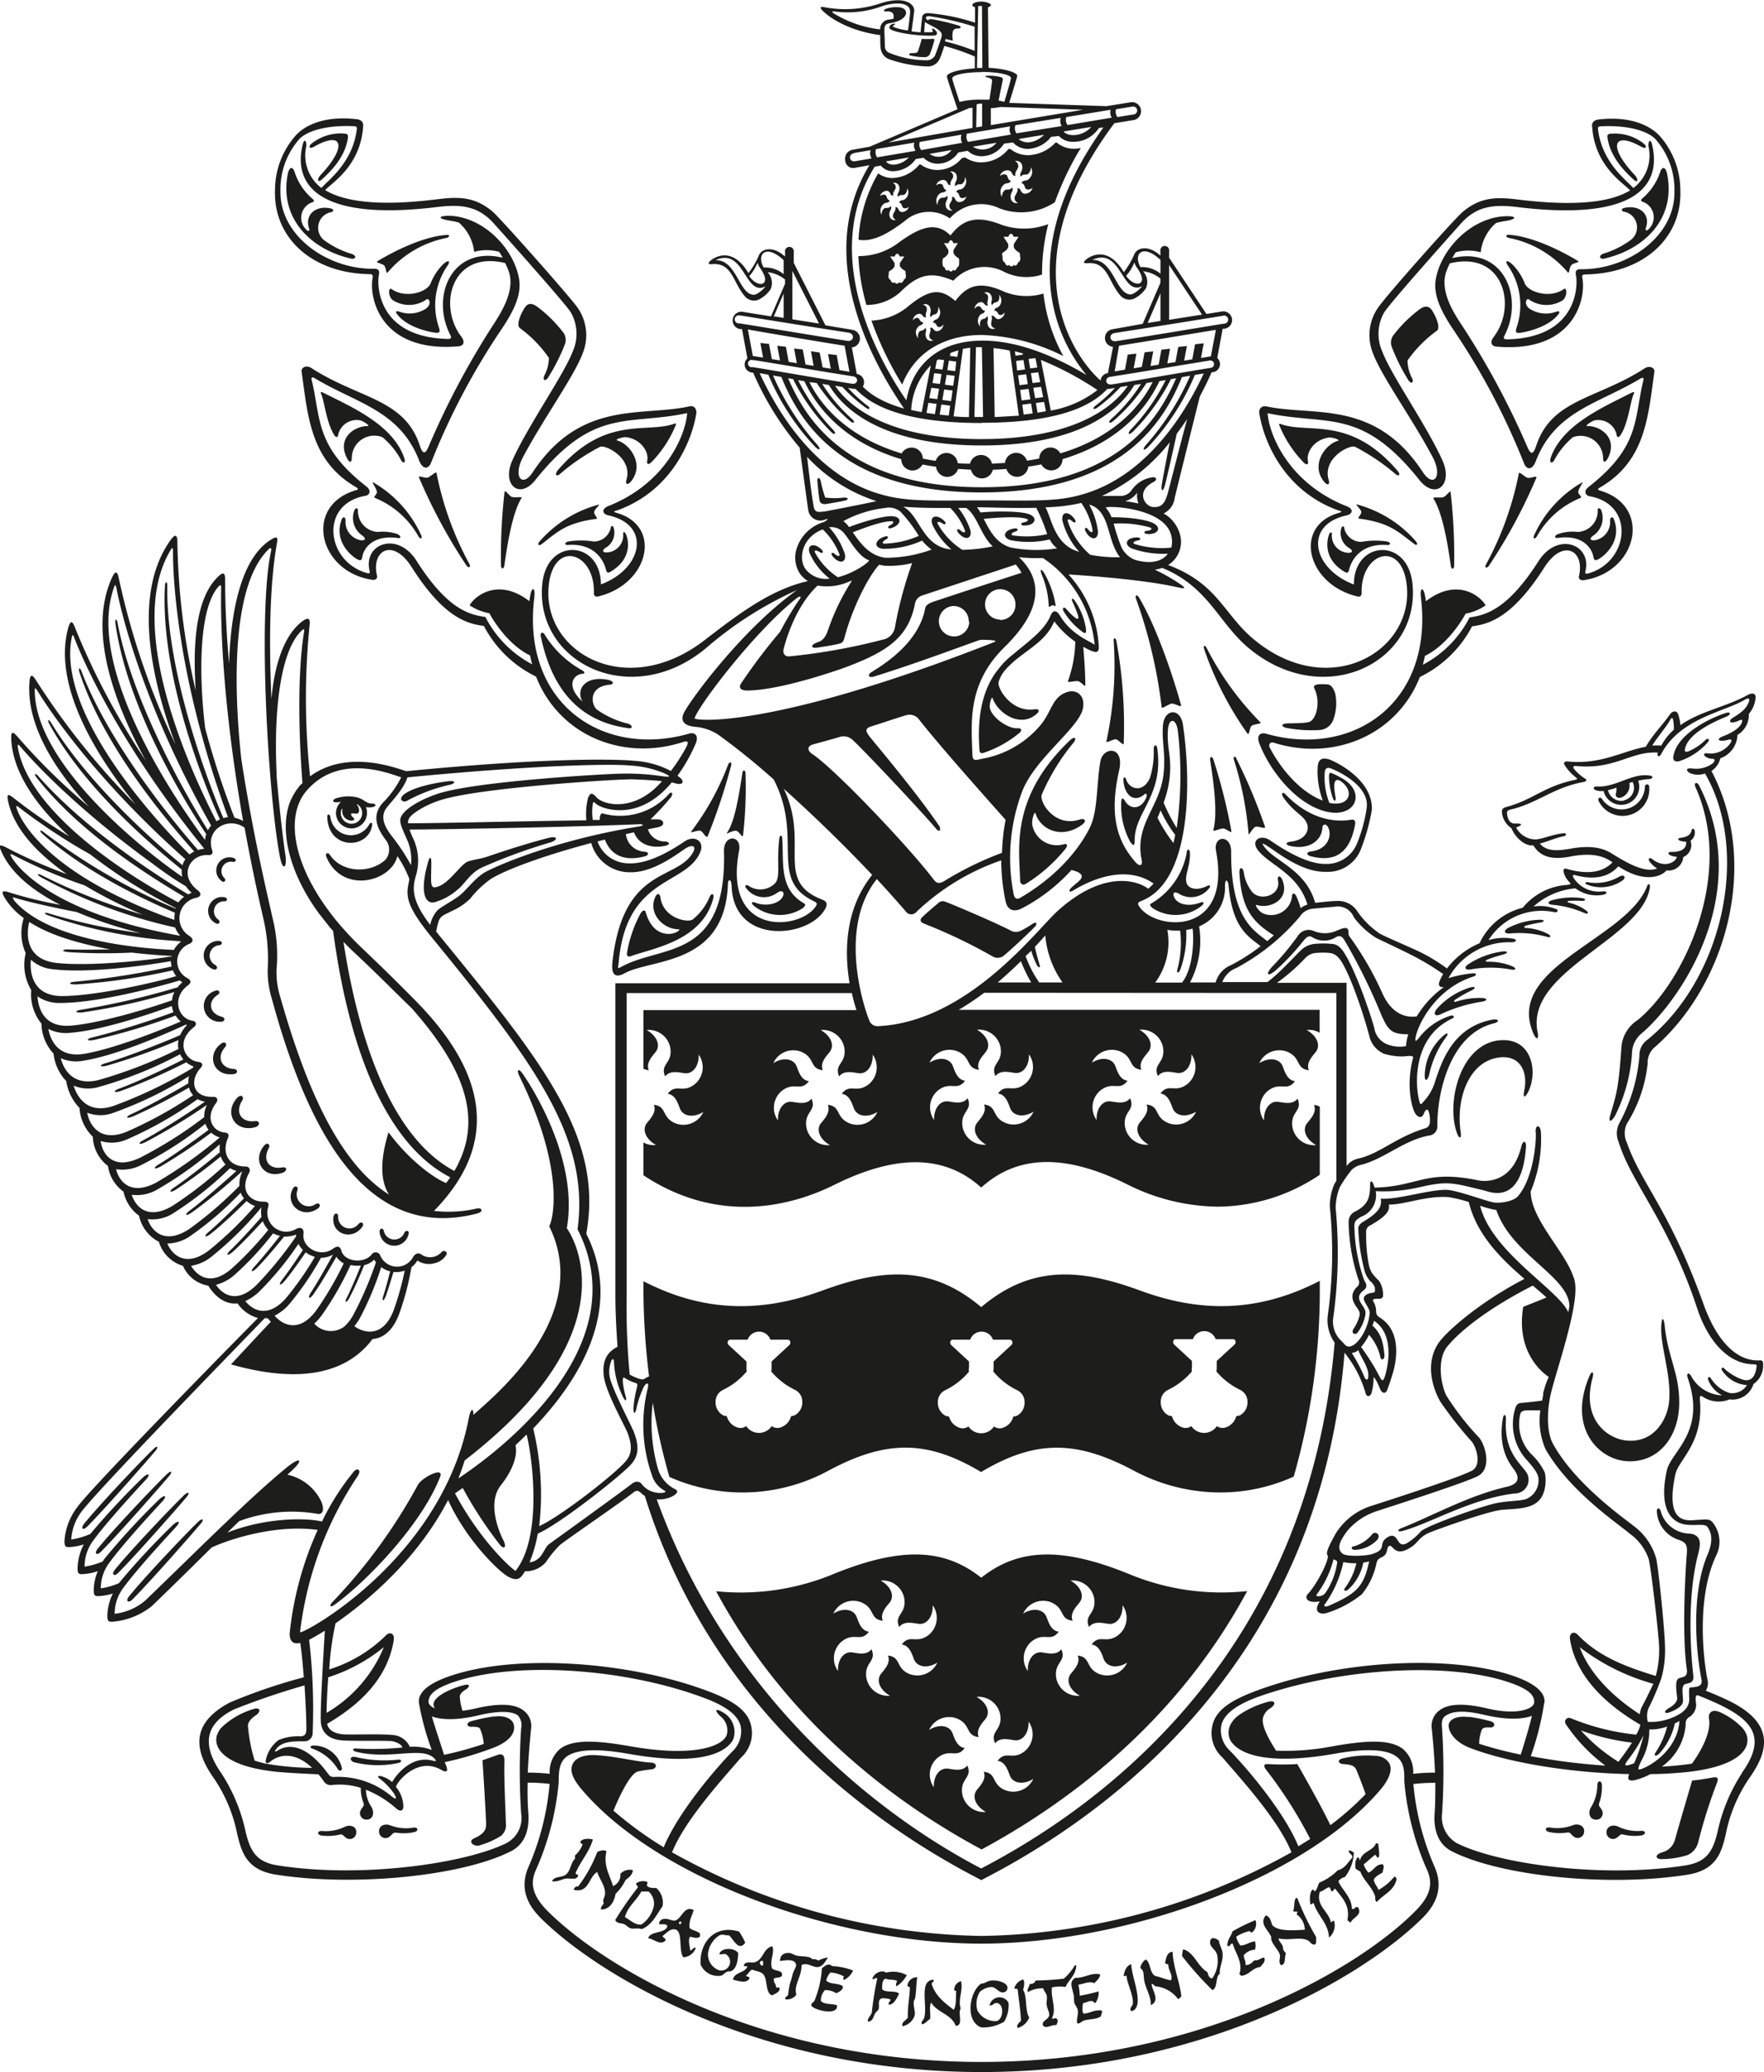 <svg id="Layer_1" data-name="Layer 1" xmlns="http://www.w3.org/2000/svg" viewBox="0 0 241.04 283.18"><defs><style>.cls-1{fill:#1d1d1b;}</style></defs><title>crest-black</title><path class="cls-1" d="M79,256.35c0-.27-.38-.09-.34-.39.68-1.61,1.83-2.78,2.35-4.56-.46-.15-1.57-.17-1.71.37,0,.26.36.07.27.39a3.52,3.52,0,0,1-1,1.41c0,.15,0,.31,0,.46-.61.61-.56,1.49-1.15,2.08s-1.6.2-2,1c.85.11,1.31-.29,1.91-.37S78.8,257,79,256.35Z"/><path class="cls-1" d="M187.72,256.9c.23-.5.76-.7,1.21-1,0-.26.31-.82,0-1.12-1,0-1.19.88-1.95,1.15a3.25,3.25,0,0,1-.64-1.14c.54-.4,1-.88,1.55-1.29.22,0,.22.52.46.34s0-1.29,0-1.85c-.16,0-.14-.12-.33-.07-.42,1.07-1.87,1.08-2.17,2.28-.21,0,0-.4-.32-.34-.37.27-.38,1-.3,1.52a4.18,4.18,0,0,0,.66.41c.45,1.25,1.59,2.06,2,3.35.09.29-.08.59.25.8.91-1.06,2.39-1.52,2.71-3.19-.13-.07-.1-.29-.33-.27a7.35,7.35,0,0,1-2.16,1.81C188.21,257.82,187.82,257.5,187.72,256.9Z"/><path class="cls-1" d="M85.48,256.94c.44-.35.93-.67,1-1.35a1.74,1.74,0,0,0-1.71.5,1.66,1.66,0,0,1-1,1.68c-.42-1.43-1.37-2.82-.9-4.75-.3-.28-1-.06-1.26.09a18.6,18.6,0,0,1-2.61,4.7c-.35,0-.57.14-.58.48,2.12.45,2-1.8,3.19-2.45.27.94,1.13,1.9,1.06,3,0,.45-.4.77-.17,1.26-.1.31-.44.4-.38.87,1.17,0,1.8-1,2-2.16A6.45,6.45,0,0,0,85.48,256.94Z"/><path class="cls-1" d="M184.72,260.88c0-1.56-1.26-2.5-1.84-3.75a1.3,1.3,0,0,1,.87-.58A5.74,5.74,0,0,0,185,253.2c-.21-.13-.35-.32-.72-.28,0,.44.53.44.51.94-.61.65-1,1.5-2,1.75a7.53,7.53,0,0,1-2.49,1.67c-.26.34-.27.93-.62,1.18-.16,0-.12-.23-.33-.21-.4.34-.41,1.33-.3,2,.26.07.2-.19.46-.12.54,1.7,2,2.71,2.09,4.68a2.2,2.2,0,0,0,.71-2.24c-.21-.21-.24.15-.46.13-.3-1.52-2.06-2.22-1.51-4.14.5-.14.78-.49,1.27-.64.22.07.2.38.32.54.36.09.24-.34.54-.32.8,1.16,2.1,2.17,1.63,4.34.23,0,.25.24.46.28.28-.74,1.67-1,1-2.1C185.11,260.51,185.2,261,184.72,260.88Z"/><path class="cls-1" d="M90.53,260.53a2.66,2.66,0,0,0-.85-2.5c-.48,0-1,0-1.27-.3-.05-.24.11-.29.05-.53a1.68,1.68,0,0,0-1.52.17c-.08.36.26.27.21.59a46.11,46.11,0,0,0-3.08,4.44c.19.49.72.38,1.21.57.33.13.57.49.94.58s.94-.09,1.46.1C89.13,263.08,89.69,261.68,90.53,260.53ZM87.67,263c-.82.18-1.62-.64-2.28-1,.41-1.49,1.58-2.25,2.24-3.49l1,0a2.22,2.22,0,0,1,.71,2A4.15,4.15,0,0,1,87.67,263Z"/><path class="cls-1" d="M177.27,259.4h-.2c-.3.41-.15,1.28-.37,1.78.11.11.39.06.59.08,0,.16-.12.19-.08.4a2.58,2.58,0,0,1,1.08,2.07c-1.41.08-3.64.27-4.43-.62-.21-.53-.31-1.18-.9-1.34-.93,1.16.31,1.93.74,2.93,0,.09,0,.23,0,.33.21.77.95,1.45,1.15,2s-.25,1,.17,1.53c.71,0,.46-1.06.69-1.57-.08-.24-.33-.34-.38-.61,0-.73-.53-.88-.63-1.47,1.38.34,3-.25,4,.28.4.2.47.65,1,.55.22-.15.12-.64.15-1A35.48,35.48,0,0,1,177.27,259.4Z"/><path class="cls-1" d="M95.65,264.66v-.4c-.35-.38-1-.4-1.41-.76-.14-1.13.36-1.64.54-2.46-1.35-.7-1.66,1.35-2.62,1.45-.39,0-1-.34-1.46-.23a.7.7,0,0,0-.65.68c.36.14,1.12-.13,1.13.37-.42,1-2.27.55-2.62,1.58.78.08,1.73,1.1,2.39.28,0-.34-.36-.3-.41-.59.45-.31,1-1,1.64-.9,1.22.12.47,2.94,1.21,3.82a1.93,1.93,0,0,0,1.69-1.3c-.46-.07-.4.35-.79.35,0-.54-.32-1.42,0-1.86C94.73,264.77,95.3,265,95.65,264.66Zm-2.89-1.79c0-.2.19-.34.33-.21C93.12,263,92.91,263.05,92.76,262.87Z"/><path class="cls-1" d="M171.4,267.9c-.28.32-.74.73-1.21.64.06-.58-.23-.81-.24-1.33a2.23,2.23,0,0,1,1.54-.76,2,2,0,0,0,0-1.12c-.79.06-1.18.53-2,.55a3,3,0,0,1-.57-1.2,5.6,5.6,0,0,1,1.8-.76s.3.21.33.21a1.5,1.5,0,0,0,.5-1.71,26,26,0,0,0-3.14,1.53c-.19.73-.73,1.09-.7,2,.49.15.33-.38.73-.32.38,1.35,1.44,2.55.91,4.19a1.1,1.1,0,0,1,.26.21c1.14-.12,1.47-1.08,2.61-1.21.23-.33.74-.71.55-1.25C172.35,267.47,172.06,268,171.4,267.9Z"/><path class="cls-1" d="M100.87,266.93c-.44-.75-2.3-.83-2.58.13.21.13.51-.09.86,0a1.2,1.2,0,0,1-.88,2.21,2.27,2.27,0,0,1-1.51-2.42,3.43,3.43,0,0,1,1.54-2.35c.5-.21.61,0,1.32,0,.59.48,1.3,2.29,2.21,1a9.7,9.7,0,0,0-.83-1.51c-3.12-1-5.45,1.26-5.27,4.49A2.56,2.56,0,0,0,98.55,270c.25-.05.48-.41.85-.55.13-.05.44,0,.53-.08C100.71,269,100.84,267.79,100.87,266.93Z"/><path class="cls-1" d="M166.55,265.21c-.54-.42-1.19-.53-1.2.24s.92,1,1,1.94a4.13,4.13,0,0,1-.72,3c-.45-.06-.53-.48-.64-.87-1.36-.76-1.8-2.72-3.32-3.12a4.88,4.88,0,0,0-.15.92,43.62,43.62,0,0,0,4.15,4.66c.74-.31.38-1.77,1-2.23-.07-.88.49-1.79.39-2.78C167,266.35,166.62,265.81,166.55,265.21Z"/><path class="cls-1" d="M105.49,269c-.36-1.09.38-2,.06-3-1.24.19-1.25,1.86-2.4,2.17-.49.13-1.32-.2-1.51.43,0,.25.42,0,.47.19-.35.88-1.79.71-1.95,1.77.74.16,1.85.59,2.25-.18,0-.34-.41-.16-.47-.39.34-.21.45-.65.84-.81.77.31,1.37.25,1.68.89.41.85.18,2.38,1.05,2.63.4-.23,1.13-.46,1-1,0-.16-.41,0-.47-.12,0-.53-.39-.59-.29-1.19.48-.19,1.06-.05,1.12-.49C106.91,269.21,105.86,269.43,105.49,269Zm-1.27-.37c-.29.06-.27-.21-.41-.32a.36.36,0,0,1,.39-.34A.77.77,0,0,1,104.22,268.64Z"/><path class="cls-1" d="M113.14,267.52a4,4,0,0,0-1.32.43,1,1,0,0,0-.8-.18c-.4-.46-1.29-.34-2.06-.48-.41-.07-.77-.35-1-.37-.8-.09-1.39.25-1.37,1.09.79-.12,2.08-.34,2.2.55,0,.3-.37.78-.5,1.34s-.25.87-.37,1.27a13.8,13.8,0,0,0-.23,1.46c-.09.24-.44.22-.38.61a1.59,1.59,0,0,0,1.51-.63c-.41-1.27.75-2.51.71-4.06.82-.39,1.59.38,2.26.28S112.78,268.05,113.14,267.52Z"/><path class="cls-1" d="M159.2,268.24c0,.22.42.11.46.34,0,.79.62,1.25.36,2.06-.79-.1-1.36-.43-2.11-.57-.85-.37-.63-1.77-1.34-2.28a1.67,1.67,0,0,0-.75,1.18c.49.35.43.76.5,1.47.12,1.2,1,2.34.92,3.6,1.41-.65.08-2.14.13-2.91.28,0,.32.3.59.34a4.31,4.31,0,0,1,3,1.72c.26,0,.27-.26.47-.32-.25-2.16-1.12-4-1.2-6.12C159.46,266.79,159.36,267.55,159.2,268.24Z"/><path class="cls-1" d="M113.69,268.7c-.46-.49-1,0-1.38.29a13.8,13.8,0,0,1-1,4.4c-.15.29-.49.38-.45.67.09.57,3.7,1.57,3.51,0-.68-.26-1.79-.07-2.2-.61a2,2,0,0,1,.56-1.47,2.65,2.65,0,0,1,1.53.43c.42-.17,1-.51.91-.95-.55-.48-1.83-.21-2.27-.81a2.52,2.52,0,0,1,.57-1.07,4.23,4.23,0,0,1,1.87.55.29.29,0,0,0,0,.46,2.62,2.62,0,0,0,1.23-1.29A9.25,9.25,0,0,0,113.69,268.7Z"/><path class="cls-1" d="M146.89,268.57a7.59,7.59,0,0,1-1.53,1.85,36.1,36.1,0,0,1-3.84.25.72.72,0,0,1-.8.46c-.07.38-.42.72-.27,1.13a3.81,3.81,0,0,1,2.12-.52c0,.3.38.59.46,1s-.07.85,0,1.32.4,1,.33,1.39c-.13.61-1,.69-.87,1.32.43.6,1.13-.09,1.85,0,.11-.26.32-.6.07-.86s-.59.18-.66-.13c.66-1.24-.22-2.79,0-4.17a5.42,5.42,0,0,1,1.85-.06c.44-1,1.37-1.55,1.47-2.91C147,268.63,147,268.55,146.89,268.57Z"/><path class="cls-1" d="M153.54,270c.08.21.3-.12.4.07.07,1.07,1,2.68.85,3.79-.06.37-.54.59-.22,1,.66-.07.87-.79.89-1.31.07-1.61-.81-3.59-.89-5.12C153.9,268.67,153.67,269.31,153.54,270Z"/><path class="cls-1" d="M122.51,271.46a4.2,4.2,0,0,0,1.4-1.52,3.86,3.86,0,0,0-2.84-.34c-.56-.48-1.71.1-1.86.85.2.19.43-.29.66-.06a44.72,44.72,0,0,0-.75,4.7c-.14.4-.63.77-.53,1.19.7,0,.73-.67,1-1.12.17-.28.42-.4.47-.59.14-.55-.18-1.2.4-1.46a2.87,2.87,0,0,1,1.19.14c.14.22-.33.31-.2.73.69,0,1.1-.88,1.4-1.52-.49-.48-1.87-.07-2.31-.6,0-.68,0-1.26.47-1.46.39.25,1.21.07,1.58.34C122.52,270.93,122.33,271.23,122.51,271.46Z"/><path class="cls-1" d="M148.06,275.2c-.23-.26-.14-1.09-.06-1.46.43,0,.65-.28,1.13-.26s.32.42.59.2a2.37,2.37,0,0,0,.4-1.52,23.78,23.78,0,0,1-2.58.59,7.39,7.39,0,0,0-.19-1.52c.73-.06,1.46-.54,2.19-.19.29-.37.72-.6.8-1.19-1.08-.35-2.33.55-3.38.45-1,.56-.4,1.38-.21,2.58,0,.29,0,.62.06.86s.41.63.46,1c.1.67-.22,1.18-.07,1.79.37.08.58-.29.93-.39.77-.23,1.72-.13,2.32-.59,0-.34.25-.48.07-.79C149.45,274.65,149,275.14,148.06,275.2Z"/><path class="cls-1" d="M124,271.33c0,.27.38.11.33.4-.07,1.44-.32,2.56-.28,4-.21.39-.92.61-.73,1.19a2.21,2.21,0,0,0,1.66-1.45c.12-.57-.18-1.19-.12-1.86,0-.2.17-.4.2-.6.15-.94.14-1.95.28-2.78A1.28,1.28,0,0,0,124,271.33Z"/><path class="cls-1" d="M139.8,270.53a1.78,1.78,0,0,0-1.2,1.19c.08.15.44,0,.46.2.16,1.41.38,2.75.45,4.24-.2.28-.66.52-.47,1a2.35,2.35,0,0,0,1.6-1.45c-.62-.92-.24-2.84-.85-3.78C139.91,271.65,140.08,270.77,139.8,270.53Z"/><path class="cls-1" d="M131.32,270.76a1.22,1.22,0,0,0-.93,1.19c0,.21.33,0,.26.27-.06.87.05,1.91-.34,2.45-1.22-.95-2.47-1.85-3-3.52,0-.29.35-.22.27-.59-2.05.07-.83,3.44-1.28,5.16-.11.44-.49.5-.33.93.41,0,.75-.52,1.13-.72.08-.71-.16-1.75.14-2.25.8,1.38,2.78,1.59,3.36,3.19,1.1-.06.25-1.7.67-2.38C130.88,273.25,131.63,272,131.32,270.76Z"/><path class="cls-1" d="M135.21,274.09c.6,0,.55-.42,1.06-.33.95.17.87,2.18-.08,2.45a2.74,2.74,0,0,1-2.64-1.47,3.15,3.15,0,0,1,.34-2.52,2.62,2.62,0,0,1,1.59-.66c.62,0,1,.83,1.65.73a.61.61,0,0,0,.53-.66c0-.66-1.36-1.07-2.31-.94-.53.07-.75.42-1.26.39-1.63,1.08-2.28,5.18,0,6a5.63,5.63,0,0,0,3.12-.78,4.36,4.36,0,0,0,.6-2.58A1.39,1.39,0,0,0,135.21,274.09Z"/><path class="cls-1" d="M217.63,188.25c.16-.54,0-1.17-.45-.18-3,7.06,1.23,11.4,5.12,11.63,4.2.25,7.13-3.18,7.16-8,0-4.16-1.55-6.1-2-10.59-.08-.86-.37-1.36-.46.05-.17,2.76,1.32,6.47,1.1,10.08-.15,2.61-1.94,5.78-5.46,5.66C219.71,196.83,216,194,217.63,188.25Z"/><path class="cls-1" d="M224.77,107.5a3.2,3.2,0,0,1-5.86,1.7c-.21-.35-.66-.17-.46.28a3.65,3.65,0,0,0,6.9-2A.29.29,0,1,0,224.77,107.5Z"/><path class="cls-1" d="M223.76,139.42a4.85,4.85,0,0,0-2.22,3.94c-.38,5.59-.72,6.31-1.51,9.06-.27.92.05,1.05.64.1A22.26,22.26,0,0,0,223,144a3.61,3.61,0,0,1,1.25-2.71c5.21-4.37,15.45-19.06,7.95-33.89-.34-.67-.77-.39-.54.13C237.11,119.58,230,134.36,223.76,139.42Z"/><path class="cls-1" d="M221.28,119.8a6.32,6.32,0,0,1-4.31.77c-.41-.08-.4.18-.17.3a5.13,5.13,0,0,0,4.93-.56C222.26,119.93,221.91,119.44,221.28,119.8Z"/><path class="cls-1" d="M216.81,124.49a6.45,6.45,0,0,0-2.46-1.13c-.19-.06-.24-.2.07-.24a17.08,17.08,0,0,1,1.73,0c.6,0,.57-.27.07-.37a10.28,10.28,0,0,0-4.14.28c-.72.22-.57.56,0,.62a14,14,0,0,1,4.33,1.09C217,125,217.13,124.79,216.81,124.49Z"/><path class="cls-1" d="M211.25,128c.66.21.77,0,.36-.31a7.47,7.47,0,0,0-3.12-.87c-.23,0-.31-.19,0-.31a19,19,0,0,1,2-.43c.64-.13.56-.36,0-.38a10,10,0,0,0-4.41,1.12c-.72.42-.48.8.18.76A14.06,14.06,0,0,1,211.25,128Z"/><path class="cls-1" d="M200.95,132.49a15.37,15.37,0,0,1,5.45,0c.75.15.84-.1.36-.38a8.31,8.31,0,0,0-3.51-.67c-.25,0-.37-.13,0-.3a20.43,20.43,0,0,1,2.19-.7c.7-.21.57-.45,0-.42a11.06,11.06,0,0,0-4.71,1.7C199.92,132.21,200.23,132.61,200.95,132.49Z"/><path class="cls-1" d="M202.64,136.4a10.09,10.09,0,0,0-3.69.5c-.26.07-.4-.05-.07-.3a19.44,19.44,0,0,1,2.22-1.25c.69-.37.43-.58-.22-.39a10,10,0,0,0-4.52,2.89c-.62.75-.24,1.11.47.78a20.34,20.34,0,0,1,5.71-1.74C203.32,136.74,203.19,136.45,202.64,136.4Z"/><path class="cls-1" d="M197.29,141.49a7.42,7.42,0,0,0-2.61,5.48c0,1,.41.66.61-.1a13.27,13.27,0,0,1,2.3-5.12C198.06,141.12,197.69,141.14,197.29,141.49Z"/><path class="cls-1" d="M199.05,154.76c.34,1,.68.86.55,0-.74-4.89,1.34-10.21,5.84-10.28,2.36,0,3.38,2.11,2.83,4.65-.18.83.06.94.42.32,1.46-2.49.89-7.24-3.17-7.3C199.78,142.05,197.53,150.33,199.05,154.76Z"/><path class="cls-1" d="M207.88,156.69c-1.25,5.11-5,4.81-5.93,4.62-7.14-1.5-8.21.86-14.12,1-.05-.17-.11-.35-.19-.54-.2-.51-.43-.28-.42,0,0,1.82-.22,2.91-2.12,3.84a1.54,1.54,0,0,0-.82,1.41,26.18,26.18,0,0,0,1.34,7.85.81.81,0,0,1-.25,1.06c-1.31,1.36,0,2.62.27,3.12a1.05,1.05,0,0,1,.09.91,5.56,5.56,0,0,1-.76,1.62c-.44.71.26.93.56.51a5.89,5.89,0,0,0,.89-1.78c.24-.81.19-1,.08-1.31-.26-.76-1.55-1.64-.16-2.66.63-.47.3-1,.06-1.39a23.21,23.21,0,0,1-1.33-7.45c0-.68.37-.84.91-1.21a3.13,3.13,0,0,0,2-3.5,21.39,21.39,0,0,0,6.17-.58c3.78-.84,4.37-.54,8.62.48.76.19,5.2,2.2,5.75-6C208.55,155.86,208.09,155.82,207.88,156.69Z"/><path class="cls-1" d="M205.78,194c0-.88-.32-.7-.41-.22-.77,4.37,1.07,6.43,1.58,7.15.7,1,.64,1.88-1.08,2.27-5.25,1.2-10.34,4.07-14.34,5.63-.68.26-.53.55,0,.43,3.59-.9,9.35-4.42,15.43-5.15a1.88,1.88,0,0,0,1.68-2.78C207.71,199.9,205.52,198.44,205.78,194Z"/><path class="cls-1" d="M187.43,209.77a5,5,0,0,1-2.49,1.58c-.31,0-.38.46.22.47a4.48,4.48,0,0,0,3-1.34C188.82,209.71,187.86,209.12,187.43,209.77Z"/><path class="cls-1" d="M226.4,206.58a4.32,4.32,0,0,0,3,3.87c.9.32,1.21.62,1.09,1.92-.08.82-.75,10.61,0,15.73.19,1.32-.77,1-1.2,1.35s-.2,1.78-.12,2.54c.06.58-.44,1.05-1.16,1.47s-.59.81.08.57c1.15-.42,1.89-.95,1.88-1.59,0-.81-.21-1.78.11-2.15s1.45,0,1.3-1.31c-.43-3.77-.79-10.86.61-16.39.33-1.31.71-2.75-1.07-3a4.14,4.14,0,0,1-4-3.1C226.71,205.93,226.36,206.11,226.4,206.58Z"/><path class="cls-1" d="M233.4,101.4c.25-.32,0-.65-.4-.23a7.56,7.56,0,0,1-2.32,1.53c-.31.11-.5,0-.46-.23.13-.81.79-2.54,5.68-4.53.71-.29.54-.69,0-.52-1.67.49-6.79,2.73-7.25,6-.07.49.19.72.77.62A8.78,8.78,0,0,0,233.4,101.4Z"/><path class="cls-1" d="M225.42,106c-2.45-.4-4.65,1.67-7.24,1.48-.46,0-.56.34-.16.5a2.33,2.33,0,0,0,1.1.12,2.47,2.47,0,1,0,4.73-1.4,7.73,7.73,0,0,1,1.53-.22C225.9,106.41,225.92,106,225.42,106Zm-3.51,3.42a1.88,1.88,0,0,1-2.19-1.43,11.29,11.29,0,0,0,1.17-.34,3,3,0,0,1-.1.85c-.07.32.18.64.7.51a1.75,1.75,0,0,0,1.15-2l.44-.14A1.75,1.75,0,0,1,221.9,109.38Z"/><path class="cls-1" d="M209.55,141.3c.39.88.76.74.56-.19-1.8-8.46,14.35-12.78,15.34-19.87.06-.45-.24-.52-.35-.21C222.39,128.41,205.49,132.07,209.55,141.3Z"/><path class="cls-1" d="M50.85,112.78c.06-.39-.21-.43-.38-.14a2.84,2.84,0,0,1-5.33-1c-.07-.44-.44-.42-.42,0C44.83,116.22,50.36,116.11,50.85,112.78Z"/><path class="cls-1" d="M59.5,123.27a8.29,8.29,0,0,0,3-1.66c1-.79,1.68-2.21,3.24-3a75.5,75.5,0,0,1,9.57-3.51c1-.36.81-.87-.26-.61-2.24.56-5.62,1.6-8.41,2.57-1.05.36-1.6.33-2.64.66s-2.54,2.94-4.17,3.45c-.56.18-.81.14-.89-.44s0-1.77,0-2.77-.24-.85-.42-.24C57.28,122,58.1,123.72,59.5,123.27Z"/><path class="cls-1" d="M34.85,153.22c-1.79.24-2.84-1.14-1.74-2.84.29-.45-.14-.93-.69-.35-1.88,2-.34,4.84,2.53,4C35.55,153.83,35.54,153.12,34.85,153.22Z"/><path class="cls-1" d="M38.55,159.55c-1.69.32-2.78-.91-1.81-2.67.24-.44-.19-.87-.67-.29-1.66,2-.06,4.63,2.61,3.67C39.28,160,39.25,159.42,38.55,159.55Z"/><path class="cls-1" d="M31.93,146.09c-1.71-.08-2.39-1.63-1.16-3,.34-.37,0-.89-.58-.44-2,1.51-1.1,4.48,1.72,4.15C32.5,146.78,32.59,146.12,31.93,146.09Z"/><path class="cls-1" d="M30.29,138.95c-1.66-.4-2-2.07-.52-3,.41-.25.19-.81-.46-.51a2.16,2.16,0,0,0,.83,4.2C30.7,139.69,30.89,139.1,30.29,138.95Z"/><path class="cls-1" d="M43.13,164.56a1.64,1.64,0,0,1-2.47-1.95c.12-.46-.38-.72-.69-.08-1.05,2.18,1.41,4.1,3.47,2.63C43.91,164.84,43.7,164.26,43.13,164.56Z"/><path class="cls-1" d="M49,167.26a1.55,1.55,0,0,1-2.79-1.05c0-.46-.56-.54-.65.14-.29,2.28,2.51,3.27,3.93,1.34C49.83,167.25,49.44,166.82,49,167.26Z"/><path class="cls-1" d="M29.1,132.45c.46.23.81-.24.33-.56a1.44,1.44,0,0,1,.59-2.72c.42-.09.43-.6-.22-.58A2,2,0,0,0,29.1,132.45Z"/><path class="cls-1" d="M55.26,168.46a1.47,1.47,0,0,1-2.82-.28c-.14-.41-.64-.36-.56.28a2,2,0,0,0,3.93.27C56,168.26,55.54,168,55.26,168.46Z"/><path class="cls-1" d="M29.44,126.16c.4.28.79-.12.38-.49a1.37,1.37,0,0,1,.88-2.49c.41,0,.48-.51-.14-.58A1.9,1.9,0,0,0,29.44,126.16Z"/><path class="cls-1" d="M30.66,120a1.3,1.3,0,0,1,1.21-2.2c.39,0,.52-.41,0-.56a1.8,1.8,0,0,0-1.59,3.17C30.56,120.69,31,120.37,30.66,120Z"/><path class="cls-1" d="M57.11,202.92A74.78,74.78,0,0,1,45.38,219c-.44.47-.24.78.42.25,4.22-3.06,11.77-10.81,14.34-17.41C60.73,200.37,57.66,201.91,57.11,202.92Z"/><path class="cls-1" d="M42.79,238.56c-.39,0-.51.29-.11.42a6.71,6.71,0,0,1,3.45,2.75c.21.42.65.28.59-.08A3.93,3.93,0,0,0,42.79,238.56Z"/><path class="cls-1" d="M54.46,240.94c.54-.17.43-.51-.1-.45a17.2,17.2,0,0,1-5.8-.37c-.78-.15-.83.49-.19.72A13.47,13.47,0,0,0,54.46,240.94Z"/><path class="cls-1" d="M45.93,109.65c.13,0,.38,0,.68-.08a2.09,2.09,0,0,0-.7,1.56,2.12,2.12,0,1,0,4.09-.82,2.64,2.64,0,0,0,.86,0c.54-.06.66-.49-.08-.49s-1.11-.67-2.14-.88a5.47,5.47,0,0,0-2.74.17C45.31,109.37,45.48,109.65,45.93,109.65Zm.85,1a1.29,1.29,0,0,0,1.21,1.5c.41,0,.54-.19.29-.4s-.52-.62-.06-.59.73.16.84-.28a1.22,1.22,0,0,0-.25-.85c-.1-.13-.08-.18.07-.08a1.44,1.44,0,0,1,.61,1.17,1.46,1.46,0,0,1-2.92,0,1.41,1.41,0,0,1,.08-.46C46.71,110.52,46.8,110.51,46.79,110.64Z"/><path class="cls-1" d="M27.12,207.94c-1.31,1.23-7.15,7.34-9.46,10.18-.58.71-.13,1.06.47.45,2.53-2.57,8.32-9.14,9.35-10.39C27.92,207.64,27.66,207.43,27.12,207.94Z"/><path class="cls-1" d="M25.18,204.31c-1.31,1.23-7.15,7.34-9.46,10.18-.57.7-.13,1.06.47.44,2.53-2.57,8.33-9.14,9.35-10.39C26,204,25.73,203.8,25.18,204.31Z"/><path class="cls-1" d="M22.84,201.43c-1.31,1.23-7.15,7.34-9.46,10.18-.58.7-.17,1.06.43.45,2.52-2.56,8.32-9.15,9.35-10.39C23.6,201.13,23.39,200.92,22.84,201.43Z"/><path class="cls-1" d="M21,198c-1.31,1.23-7.15,7.34-9.46,10.18-.58.7-.22,1.06.39.45,2.52-2.56,8.32-9.14,9.35-10.39C21.68,197.72,21.51,197.51,21,198Z"/><path class="cls-1" d="M55.66,109.42a21.9,21.9,0,0,1,5.79-2.16c.86-.2.82-.59-.09-.5-1.61.17-5,.79-6.25,1.89C54.36,109.33,55.17,109.75,55.66,109.42Z"/><path class="cls-1" d="M220.41,18.26c-.76,0-.83.13-.73.73.34,2,1.6,3.81,3.57,5.58.51.46.73,0,.09-.69-3.57-3.8-3-6,.86-3.86.8.45.83,0,.5-.32A6.31,6.31,0,0,0,220.41,18.26Z"/><path class="cls-1" d="M219.18,35.35c5.51-1.24,9.86-5.47,8.62-11.59-.21-1-.68-1-.92-.33A8.11,8.11,0,0,1,224.55,27c-.42.35-.39.48,0,.61a2.24,2.24,0,0,1,.67,3.76c-.2.21-.45.14-.32-.23.68-1.9-.94-3.21-3-2.71-.42.1-.35.44,0,.5a2.17,2.17,0,0,1,.94,3.86,12.19,12.19,0,0,1-3.76,1.88C218.31,35,218.67,35.46,219.18,35.35Z"/><path class="cls-1" d="M206.19,32.52a14.14,14.14,0,0,1,8.05,4.71c.21.23.18-.67.48-1s1.26-.35.89-.57c-1.91-1.17-6.08-3.35-9.39-3.57C205.66,32.07,205.72,32.39,206.19,32.52Z"/><path class="cls-1" d="M213.68,39.51c-1.81,1.3-4.77.48-5.32-.75a7.57,7.57,0,0,0-1.75-2.67c-.73-.65-1-.42-.57.2a9.48,9.48,0,0,1,1.21,8.43c-.25.76-.08.86.69.73,1.26-.21,3.77-.91,5-2.49.35-.46,0-.46-.32-.35a4.08,4.08,0,0,1-3.61-.42c-.87-.63-.4-1.5-.1-1.27a4.17,4.17,0,0,0,4.59.14C214.18,40.59,214.15,39.17,213.68,39.51Z"/><path class="cls-1" d="M212.39,62.87a10.66,10.66,0,0,1,2.54-3.12,3.07,3.07,0,0,1,4.12,2.84c0,.66.32.75.73-.12,1.24-2.64-1.09-4.29-2.89-4.24-.4,0,.6-.67,1-.78a2.59,2.59,0,0,1,3,1.88c0,.47.3.54.58.09,1.06-1.69,1.31-4.6,1.76-5.55.18-.39,0-.31-.34-.17-3.93,2-9.43,4.37-11,8.87C211.68,63.36,212.13,63.37,212.39,62.87Z"/><path class="cls-1" d="M198.25,77.36c.07.48.43.51.45-.06a76.71,76.71,0,0,0-.48-10c0-.43-.59.52-1,.65s-1.52-.08-1.35.18C197,69.94,197.72,73.54,198.25,77.36Z"/><path class="cls-1" d="M203.46,77.31a73.25,73.25,0,0,0,6.47-12c.17-.4-.78.09-1.17,0s-1.16-.92-1.22-.62a43.43,43.43,0,0,1-4.49,12.46C202.83,77.54,203.12,77.78,203.46,77.31Z"/><path class="cls-1" d="M210,73.32a12,12,0,0,1,5.92-5.25c.28-.12,0-.29-.23-.68s.86-1.67.48-1.45a15.93,15.93,0,0,0-6.54,7.21C209.41,73.67,209.74,73.73,210,73.32Z"/><path class="cls-1" d="M193.45,73.95a16.3,16.3,0,0,0-8-5c-.42-.11.63.7.56,1.09s-.61.8-.3.84c4.27.56,5.39,1.87,7.51,3.44C193.6,74.64,193.82,74.38,193.45,73.95Z"/><path class="cls-1" d="M189.52,74a11,11,0,0,0-3.54.06,2.39,2.39,0,0,1-2.32-2c0-.11-.22-.25-.37.1a2.39,2.39,0,0,0,1,2.7c.79.45.39.76-.22.68A2.34,2.34,0,0,1,182,72.94c0-.1-.15-.34-.34,0s-1.18,3.31,2.09,5.22c.45.26.52,0,.62-.39.39-1.46,1.78-3.55,5.22-3.28C190,74.5,190.12,74.14,189.52,74Z"/><path class="cls-1" d="M212.87,73c-.57.26-.44.57,0,.52,3.31-.48,4.62,1.31,4.85,2.55.07.39.15.61.62.39.73-.34,3.35-2.39,2.21-5.45-.17-.47-.52-.39-.54.13a2.54,2.54,0,0,1-2,2.68c-.62.09-1-.14-.23-.67a2.91,2.91,0,0,0,1-3.47c-.19-.3-.51-.33-.46.14a2.86,2.86,0,0,1-2.71,2.88A6.16,6.16,0,0,0,212.87,73Z"/><path class="cls-1" d="M185.15,61.06a28.7,28.7,0,0,1,5.49,3.69c.4.4.87.22.32-.41-6.42-7.5-12-5.06-15.82-6.34-.31-.11-.45-.13-.27.26a15.84,15.84,0,0,0,3.32,5c.4.35.63.21.53-.26-.25-1.22.89-2.95,2.88-3.2.45-.06,1.61.33,1.23.44-1.74.49-3.71,3.19-2,5.47.57.77.92.53.73-.1C180.67,62.66,184.33,60.76,185.15,61.06Z"/><path class="cls-1" d="M147.74,86.22c.47.38.73.49.65-.27a9.17,9.17,0,0,0-1.53-3.86c-.32-.41-.54-.35-.29.2a16,16,0,0,1,.73,1.81c.15.51-.05.56-.33.36a7.67,7.67,0,0,1-1.27-1.24c-.32-.34-.66-.15-.32.39A9.38,9.38,0,0,0,147.74,86.22Z"/><path class="cls-1" d="M143.3,82.8c0,.31.25,0,.49-.07s.53.33.44-.1a13.09,13.09,0,0,0-1.54-4.3c-.38-.63-.66-.61-.33.23A12.24,12.24,0,0,1,143.3,82.8Z"/><path class="cls-1" d="M147.55,112c-3.42,1.13-5.53-2.36-5.21-3.37a29,29,0,0,1,4.35-7.13c.44-.51.25-1-.47-.34-8.27,7.86-6.91,14.93-6.83,19.17,0,.39.32.73.75.48a21.48,21.48,0,0,0,5.45-4.81c.38-.51.22-.76-.3-.6a3.41,3.41,0,0,1-4.24-2.71c-.09-.72.33-1.95.46-1.5.59,2,3.3,3.58,6.17,1.65C148.62,112.24,148.27,111.78,147.55,112Z"/><path class="cls-1" d="M157.65,102.45a11.72,11.72,0,0,1-.5,3.81c-.94,2.23-2.88,1.59-3.28.24-.12-.4-.39-.32-.36.15.14,2.11,1.51,3.1,2.88,1.9.27-.23.36.11.27.37-.67,1.74-2.22,1.77-2.92.57-.2-.34-.44-.57-.52-.06a10.34,10.34,0,0,0,1.2,5.59c.41.56.62.75.63-.24,0-3.82,4-6.1,3.08-12.52C158.07,101.78,157.65,101.62,157.65,102.45Z"/><path class="cls-1" d="M157.43,123.4c-.35.19-.37.29,0,.66a5.69,5.69,0,0,0,6.78-.28c.38-.33.3-.62-.18-.43-1.7.65-3.19.2-3.59-.74-.25-.57,0-.88.75-.41a3.12,3.12,0,0,0,4-.77c.3-.3.16-.55-.26-.34-1.52.75-2.55.27-2.77-.35-.37-1.05.48-2.24.44-4.11,0-.62-.36-.64-.42-.25A10.06,10.06,0,0,1,157.43,123.4Z"/><path class="cls-1" d="M178.65,112.74c.21.71-.22,2.08-2.3,2.29-.7.07-.77.44,0,.6,2.61.55,4.26-.81,4.35-2.5,0-.47.44-.64.76-.1.57,1,.14,3.07-2.4,3.35-.58.06-.54.48,0,.63,3,.8,5.32-.05,6.1-4.29.11-.58-.12-.77-.56-.69-1.49.27-5.25.42-9-3.53-.31-.33-.63-.06-.22.51C177,111.3,178.25,111.39,178.65,112.74Z"/><path class="cls-1" d="M175.69,99.46a18,18,0,0,0,4.63.31,2.13,2.13,0,0,0,1.84-1.34,6.51,6.51,0,0,0,.29-3.65c-.24-.71-.54-1.22-1.1-1.25-1-.05-2.07-.07-1.75.57.87,1.75.31,3.94-.52,4.48-.49.32-2.63.24-3.36.3C175.13,98.93,175,99.24,175.69,99.46Z"/><path class="cls-1" d="M155.24,81.86a66.78,66.78,0,0,1,3.49,14.77c0,.34.94-.41,1.37-.47s1.41.64,1.28.18c-1.4-5-3.6-11.09-5.72-14.64C155.34,81.15,155.07,81.34,155.24,81.86Z"/><path class="cls-1" d="M153.55,101.61a65,65,0,0,0-1-14c-.12-.55-.42-.47-.37,0a49.24,49.24,0,0,1-1,13.71c-.05.3,1-.35,1.33-.28S153.55,102,153.55,101.61Z"/><path class="cls-1" d="M170.45,100.24c.25.35.29-.71.53-1s1.47-.29,1.26-.51a41,41,0,0,1-7.37-10.19c-.24-.43-.49-.35-.32.2A45.11,45.11,0,0,0,170.45,100.24Z"/><path class="cls-1" d="M165.36,103.89c.6,3.81,1,7.45.43,9.55-.08.3.91-.23,1.35-.21s1.2.76,1.12.34a76.43,76.43,0,0,0-2.45-9.75C165.63,103.27,165.29,103.41,165.36,103.89Z"/><path class="cls-1" d="M168.61,103.85a45.26,45.26,0,0,1,2,10.13c0,.31.61-.93,1-1s1.38.39,1.24,0a76.61,76.61,0,0,0-3.89-9.27C168.78,103.21,168.47,103.39,168.61,103.85Z"/><path class="cls-1" d="M194,42.26a17.9,17.9,0,0,0-3.46,3.38,1.72,1.72,0,0,0-.33,1.86A26.74,26.74,0,0,0,192.47,52c.42.56.73.25.5-.28a5.31,5.31,0,0,1-.64-2.45,17,17,0,0,1,4-4.06c.57-.42-.13-2-.69-2.85C195.17,41.72,194.59,41.83,194,42.26Z"/><path class="cls-1" d="M43,20c3.87-2.17,4.43.06.86,3.86-.64.68-.42,1.15.09.69,2-1.78,3.23-3.55,3.57-5.58.1-.61,0-.7-.73-.73a6.31,6.31,0,0,0-4.29,1.45C42.16,20,42.19,20.48,43,20Z"/><path class="cls-1" d="M48.05,34.7a12.21,12.21,0,0,1-3.77-1.88A2.17,2.17,0,0,1,45.23,29c.37-.06.44-.4,0-.5-2-.5-3.65.81-3,2.71.13.37-.12.44-.32.23a2.24,2.24,0,0,1,.67-3.76c.41-.13.44-.25,0-.61a8.11,8.11,0,0,1-2.34-3.61c-.24-.72-.71-.7-.92.33C38.14,29.87,42.5,34.11,48,35.35,48.52,35.46,48.89,35,48.05,34.7Z"/><path class="cls-1" d="M52.47,36.26c.31.31.27,1.2.48,1A14.14,14.14,0,0,1,61,32.52c.47-.13.53-.45,0-.41-3.31.22-7.47,2.4-9.39,3.57C51.21,35.91,52.18,36,52.47,36.26Z"/><path class="cls-1" d="M60.58,36.09a7.57,7.57,0,0,0-1.75,2.67c-.54,1.23-3.5,2.05-5.32.75-.47-.34-.5,1.08.2,1.54a4.16,4.16,0,0,0,4.59-.14c.3-.23.77.64-.1,1.27a4.08,4.08,0,0,1-3.61.42c-.35-.11-.67-.11-.32.35,1.21,1.59,3.73,2.29,5,2.49.77.13.95,0,.69-.73a9.48,9.48,0,0,1,1.21-8.43C61.57,35.67,61.31,35.44,60.58,36.09Z"/><path class="cls-1" d="M75,48.91a5.29,5.29,0,0,1-.64,2.45c-.22.53.08.85.51.28a26.67,26.67,0,0,0,2.29-4.51,1.72,1.72,0,0,0-.33-1.86,17.89,17.89,0,0,0-3.46-3.38c-.62-.43-1.2-.54-1.63.11-.57.84-1.26,2.43-.69,2.85A17,17,0,0,1,75,48.91Z"/><path class="cls-1" d="M52.26,59.75a10.66,10.66,0,0,1,2.54,3.12c.26.5.7.49.43-.3-1.56-4.5-7.06-6.89-11-8.87-.29-.15-.52-.22-.34.17.45,1,.7,3.86,1.76,5.55.28.45.54.38.58-.09a2.59,2.59,0,0,1,3-1.88c.44.11,1.44.79,1,.78-1.8,0-4.13,1.6-2.89,4.24.41.87.72.78.73.12A3.07,3.07,0,0,1,52.26,59.75Z"/><path class="cls-1" d="M69.94,67.91c-.38-.13-.92-1.08-1-.65a76.72,76.72,0,0,0-.48,10c0,.57.38.54.45.06.54-3.82,1.22-7.42,2.36-9.27C71.46,67.83,70.35,68.05,69.94,67.91Z"/><path class="cls-1" d="M59.65,64.65c-.06-.3-.8.5-1.22.62s-1.33-.38-1.17,0a73.24,73.24,0,0,0,6.47,12c.34.46.63.23.4-.21A43.43,43.43,0,0,1,59.65,64.65Z"/><path class="cls-1" d="M51,65.93c-.37-.22.66,1.09.49,1.45s-.51.56-.23.68a12,12,0,0,1,5.92,5.25c.26.41.59.36.37-.17A15.92,15.92,0,0,0,51,65.93Z"/><path class="cls-1" d="M81.49,70.91c.31,0-.22-.41-.3-.84s1-1.2.56-1.09a16.3,16.3,0,0,0-8,5c-.37.43-.15.69.24.4C76.1,72.78,77.21,71.48,81.49,70.91Z"/><path class="cls-1" d="M77.67,74c-.6.15-.5.51-.11.48,3.43-.27,4.83,1.82,5.22,3.28.1.38.17.66.62.39,3.28-1.91,2.35-4.79,2.09-5.22s-.34-.09-.34,0a2.34,2.34,0,0,1-2.08,2.56c-.62.08-1-.22-.22-.68a2.39,2.39,0,0,0,1-2.7c-.15-.35-.35-.21-.37-.1a2.39,2.39,0,0,1-2.32,2A11,11,0,0,0,77.67,74Z"/><path class="cls-1" d="M54.32,73a6.16,6.16,0,0,0-2.7-.3,2.86,2.86,0,0,1-2.71-2.88c0-.47-.27-.44-.46-.14a2.91,2.91,0,0,0,1,3.47c.73.53.39.76-.23.67a2.54,2.54,0,0,1-2-2.68c0-.52-.36-.59-.54-.12-1.14,3.05,1.48,5.11,2.21,5.45.47.22.55,0,.62-.39.22-1.24,1.53-3,4.85-2.55C54.77,73.61,54.89,73.3,54.32,73Z"/><path class="cls-1" d="M76.55,64.75A28.7,28.7,0,0,1,82,61.06c.82-.3,4.48,1.6,3.6,4.5-.19.63.16.87.73.1,1.7-2.28-.28-5-2-5.47-.38-.11.78-.49,1.23-.44,2,.25,3.14,2,2.88,3.2-.1.47.13.61.53.26a15.82,15.82,0,0,0,3.32-5c.18-.39,0-.37-.27-.26-3.79,1.28-9.41-1.16-15.82,6.34C75.68,65,76.15,65.15,76.55,64.75Z"/><path class="cls-1" d="M102,121.43a3,3,0,0,0,4.12.64c.72-.55,1.12-.16.87.41-.41.94-2.12,1.53-3.82.87-.48-.19-.55.11-.18.43a5.69,5.69,0,0,0,6.78.28c.35-.38.33-.46,0-.66-3.38-2-2.63-5.57-2.89-8.87,0-.39-.33-.51-.4.11-.38,3.43.18,5-.5,6a2.84,2.84,0,0,1-3.72.4C101.87,120.82,101.69,121.13,102,121.43Z"/><path class="cls-1" d="M100.69,113.57c.36.17.79,1,.84.61a57.21,57.21,0,0,0,.34-8.46c0-.52-.36-.54-.42-.12-.52,3.36-1.07,6.78-2.15,8.28C99.14,114.09,100.3,113.37,100.69,113.57Z"/><path class="cls-1" d="M95.78,113.57c.32.19.77,1.1.93.69a81.5,81.5,0,0,0,3.19-9.62c.14-.55-.21-.59-.41-.13a36.52,36.52,0,0,1-5,9.08C94.13,114,95.42,113.36,95.78,113.57Z"/><path class="cls-1" d="M85.82,98.9A12.21,12.21,0,0,1,81.6,97c-.82-.61-1.28-3.16,1.71-3.42.63-.05.62-.53-.38-.7-3-.52-4.27,1.37-3.34,3-2.34-2.14-1.23-3.67-.06-3.79.45,0,.42-.29-.12-.56a13.87,13.87,0,0,1-5-4.83c-.31-.46-.63-.18-.51.3,1,4.66,3.44,11.3,11.77,12.49C86.6,99.7,86.42,99.09,85.82,98.9Z"/><path class="cls-1" d="M97,122.5a7.79,7.79,0,0,1-2.36,3.17c-.7.47-4-.17-4.39-3-.09-.61-.47-.71-.79.1C88.63,125,90.72,127,92.7,127c.44,0-.32.58-1.14.63-2.12.11-3-1.78-3.32-2.94-.11-.44-.45-.27-.71.14a17.55,17.55,0,0,0-1.87,5.48c0,.37.2.5.51.38,2.77-1.05,9.72-2,11.27-7.84C97.65,122.15,97.27,122,97,122.5Z"/><path class="cls-1" d="M141,126.32a13.36,13.36,0,0,1-1.57.91,1.51,1.51,0,0,1-1.39-.09c-1.91-1-7.6-3.43-8.86-3.9a.87.87,0,0,0-1,.21c-.5.41-1.63,1.38-2.19,1.92-.29.28-.3.65.31.87a73.86,73.86,0,0,1,9.32,4.46,1.34,1.34,0,0,0,1.61-.15c.83-.68,3.59-3.24,4.27-4C141.73,126.21,141.65,125.88,141,126.32Z"/><path class="cls-1" d="M115.34,68a10.41,10.41,0,0,1-2.58,0,17.09,17.09,0,0,1-.62-2.29c-.16-.54-.5-.47-.45.06.07.71.2,2.16.3,2.63s.52.53.9.48c.67-.1,2.14-.36,2.53-.46C116,68.3,116,68,115.34,68Z"/><path class="cls-1" d="M127.42,5.31a9.8,9.8,0,0,1-1.46,0s-.41,1.45-.54,1.72-.58.21-.91.24-.34.17-.17.3a7.89,7.89,0,0,0,2,.24.75.75,0,0,0,.71-.39,16.88,16.88,0,0,0,.58-1.75C127.72,5.44,127.7,5.29,127.42,5.31Z"/><path class="cls-1" d="M236.14,232.39c-1.31-.62-2.37-1.06-3.06-1.32a1.92,1.92,0,0,0,.23-1.55c-.64-3.25-1.45-11.41,1.23-17a4.19,4.19,0,0,0-.42-4.33c-.48-.68-.92-.53-2.19-.47s-4.51.82-3-6.22c.41-2,3.84-4.23,3.36-10.07-.05-.69.06-.77.39-.54a3.89,3.89,0,0,0,3.65.36,3,3,0,0,0,3.27-2.09,3.08,3.08,0,0,0,1.31-2.8c0-.31-.07-.46-.5-.44-3.08.14-5.81-2.61-7.62-7.65-4.64-12.94-8.51-16.46-10.48-22.09a3,3,0,0,1,0-2.62,19.22,19.22,0,0,0,2.83-8.2,2.79,2.79,0,0,1,.82-2.11c9.92-8.56,14.57-25.21,7.9-37.88a2.91,2.91,0,0,0,1.22-1.74,3.5,3.5,0,0,0,2.33-3.19,3.16,3.16,0,0,0,1.56-2.87,3.83,3.83,0,0,0,.91-2.15c.08-.63-.39-.81-1.07-.44-3,1.66-6.56,2.23-9.19,4.13a6.16,6.16,0,0,0-.33-1.54c-.17-.47-.74-.46-1.11.07-1,1.45-2.34,2.74-3.29,4.42-3.11.55-6.15,2.49-10.72,2-.33,0-.66.12-.28.64a6.67,6.67,0,0,0,1.47,1.57c.17.12.21.24-.08.3-4.26.85-5.8,2.75-9.46,3.72-.48.13-.66.33-.57.89a2.9,2.9,0,0,0,1.27,2c.67,1.58,2.08,2.5,3,2.35.93,1.55,2.49,2,4.9,1.56,3.29-.66,4.87,0,5.92.77-.86.87-2.52,1.94-6.2.9-.47-.13-.54,0-.45.53a3,3,0,0,0,.77,1.28c.2.21.24.3-.34.37a8.53,8.53,0,0,0-6.05,3.12,8.87,8.87,0,0,0-5.9,4.85,10.93,10.93,0,0,0-4.45,3.45,23.43,23.43,0,0,0-4.63-2.69c-1.4-.64-3.67-1.6-4.53-2.06a11.8,11.8,0,0,1-3-2.93,3.16,3.16,0,0,0-3.06-1.54c-.62,0-2.07.17-2.79.25-1.21-4.35-5.26-5.62-6.76-7.42-.82-1-.35-.75.75,0,1.29.88,4.43,3.26,7.48,3.18a4.84,4.84,0,0,0,4.74-3,27.24,27.24,0,0,0,1.54-5.51c.12-4.28-5.3-6.68-5.8-6.84-.88-.27-1.56-.2-1.61,1.13a11.33,11.33,0,0,0,.7,4.48c-.2-.08-.41-.16-.62-.26-2.85-1.34-5.25-4.33-6.61-6.95-.22-.42,0-.88.6-.68,8.14,2.55,16.77-1.05,19.9-9a15.86,15.86,0,0,0,7.13-6.92c2.28-.32,5.44-1.09,9.89-8.07,2.55-4,5.56-2.28,4.71,1.22-.08.35.2.6.66.54,7.32-1.09,9.39-10.06,2.33-12.21-.55-.17-.46-.25,0-.52,6.13-3.62,6.46-9.67,7.32-15.74.08-.55-.66-.91-1.31-.49-6.51,4.23-12.73,4.18-14.84,10.6-.44,1.35-.79,1.13-1.22.12A109.82,109.82,0,0,0,199.46,44c-1-1.54-2.72-4.39-1.83-6.89a11.38,11.38,0,0,1,.48-1.12c7.28-1.77,9.26,5.78,6,10.05-.54.71-.34,1.27.37,1.33,10.66.91,12.28-6.59,11.74-9.37-.07-.33,0-.48.34-.49,8.13-.11,13.28-5.09,13.05-11.47a11.28,11.28,0,0,0-2.87-7.52c-1.09-1.14-3.62-2.73-8.29-2.19-.64.07-1,.45-.89,1,.37,5.37,4.19,7.63,5.19,8.69-2.55,1.56-7.22,2.24-15.26,1.26-2.67-.33-5.13-.5-7.71,1.76-1.25,1.1-10.71,11.75-11.53,13.09a6.58,6.58,0,0,0-.64,6.16c1.15,3.11,5.41,9,8.15,14.17,1.43,2.7.1,4.25-1.32,2.09-6.54-10-14.86-7.63-21.35-9-.74-.16-1.14.39-1,1,.55,3.48,3.14,10.3,10.5,13.1.62.24,1.08.23.24.48-6.15,1.84-4.26,9.75,2.67,11.39a.42.42,0,0,0,.56-.43c-.19-5.57,5.4-7.39,6.15-1.24,1.11,9.1-10.53,16.05-20.81,7.59-4.2-3.45-4.93-7.65-11.78-10.22a3.73,3.73,0,0,0,1.63-4.13A4.7,4.7,0,0,0,159,70.17a2.68,2.68,0,0,0,1.51-2.1c.54-2.23,2.8-11.35,3.44-13.89.67-1.25,1.21-2.38,1.61-3.31l.11,0a1.11,1.11,0,0,0,.66-1.94l.74-4,.19,0a1.19,1.19,0,1,0-.29-2.36l-2.12.34-5.1-7.7c0-.42,0-.75,0-.92a.6.6,0,1,0-1.19,0v.65c-1.55-1.46-3.2-1.17-3.59-.13h0a10.67,10.67,0,0,1-1.41,2.39c-2.37-4-5-1.92-5.28-1.61s-.19.42.32.38c2.73-.22,2.83,2.44,4.4,4.31a1.63,1.63,0,0,0,2.29.35,3.88,3.88,0,0,0,1.31-1.26,2.14,2.14,0,0,0-.42-2.3,4.64,4.64,0,0,1,2.38,1v.59l-2.42,5.6L152,45a1.21,1.21,0,0,0,.09,2.4L151.39,51h0a1.11,1.11,0,0,0-1,1C148,50,136.89,37.41,152.27,16.84l2.56-.42a1.23,1.23,0,1,0-.29-2.45l-3.35.54-13.29-.45c.33-1.05,1.08-3.5,1.1-3.67,0-.51-1.68-1-3.92-1.12L135,1c.24-.08.4-.2.4-.33s-.56-.45-1.26-.45-1.26.2-1.26.45.14.23.35.31l0,2.12a27.58,27.58,0,0,0-6.44-1.31c-.44,0-.72.21-.77.48h0c-.09.74-.16,1.35-.23,2.14-.41,0-.83-.07-1.23-.12.07-.54.32-2.39.36-2.76.09-.94-1.22-2.12-4.5-1.11a15.1,15.1,0,0,1-7.74.57c-.58-.12-.67,0-.4.34s2.77,2.76,8,3.47c0,.77,0,1.67.08,1.93a1.8,1.8,0,0,0,1.1,1.35,17.52,17.52,0,0,0,5.2,1,1.78,1.78,0,0,0,1.77-1.1,16.51,16.51,0,0,0,.6-1.7,31.54,31.54,0,0,1,4.17,1.44l0,1.63c-2.19.12-3.86.62-3.81,1.12,0,.19,1.14,3.54,1.45,4.46l-12,5.12-2.3.41c-1.65.29-1.26,2.77.26,2.48l2-.36c-8.25,13.55,2,29.27,4.74,33.26-3.72-1.06-5.13-2.5-5.64-3a1.14,1.14,0,0,0-.83-1.73h0l-.67-3.63a1.21,1.21,0,0,0,.09-2.4l-3.7-.62-4.33-8.54c0-.7,0-1.25,0-1.5a.6.6,0,1,0-1.19,0c0,.13,0,.36,0,.65-1.55-1.46-3.19-1.17-3.59-.13h0a10.71,10.71,0,0,1-1.41,2.39c-2.37-4-5-1.92-5.28-1.61s-.19.42.32.38c2.73-.22,2.83,2.44,4.4,4.31a1.63,1.63,0,0,0,2.29.35,3.89,3.89,0,0,0,1.31-1.26,2.14,2.14,0,0,0-.42-2.3,4.64,4.64,0,0,1,2.38,1v.59l-1.92,4.45-3.85-.62a1.19,1.19,0,1,0-.29,2.36l.18,0,.74,4a1.11,1.11,0,0,0,.67,1.94l.11,0a41.09,41.09,0,0,0,6.36,10.26c.23,1.68,1.07,7.94,1.17,8.52a1.66,1.66,0,0,0,2.35,1.29l.34-.08a1.38,1.38,0,0,1-.57.44,5.53,5.53,0,0,0-3.68,3.56,4,4,0,0,0,.51,3.61,4.25,4.25,0,0,0,1,.9c-5.13,1.15-9.62,4.6-14.35,8.25C85.27,95.74,73.91,88.94,75,79.85c.75-6.15,6.34-4.34,6.15,1.24a.42.42,0,0,0,.56.43c6.93-1.64,8.83-9.54,2.67-11.39-.84-.25-.39-.24.24-.48C92,66.85,94.58,60,95.14,56.55c.1-.66-.3-1.2-1-1-6.5,1.42-14.81-.92-21.35,9-1.42,2.16-2.75.61-1.32-2.09,2.73-5.15,7-11.06,8.15-14.17a6.58,6.58,0,0,0-.64-6.16C78.11,40.8,68.65,30.14,67.4,29c-2.58-2.26-5-2.09-7.71-1.76-8,1-12.71.3-15.26-1.26,1-1.06,4.82-3.32,5.19-8.69.08-.56-.25-.94-.89-1-4.67-.53-7.2,1-8.29,2.19A11.28,11.28,0,0,0,37.58,26c-.23,6.38,4.92,11.37,13,11.47.3,0,.4.16.34.49-.54,2.77,1.08,10.28,11.74,9.37.71-.06.91-.62.37-1.33-3.26-4.27-1.28-11.83,6-10.05a11.15,11.15,0,0,1,.48,1.12c.89,2.5-.87,5.35-1.83,6.89A109.82,109.82,0,0,0,58.58,61c-.43,1-.78,1.23-1.22-.12-2.11-6.42-8.33-6.37-14.84-10.6-.65-.42-1.39-.06-1.31.49.86,6.07,1.19,12.11,7.32,15.74.46.27.55.36,0,.52-7.06,2.15-5,11.12,2.33,12.21.46.07.74-.19.66-.54-.84-3.5,2.17-5.23,4.71-1.22,4.45,7,7.61,7.75,9.89,8.07a15.86,15.86,0,0,0,7.13,6.92c3.13,8,11.75,11.56,19.9,9,.53-.16,1.16-.4.6.68a24.78,24.78,0,0,1-2.08,3.22,12.12,12.12,0,0,0-5-1.39c-2.18-.23-11.8-.49-31.17,1.42-1.49-.49-8.13-3-13.13.7a100.43,100.43,0,0,1-.07-20.62c.13-1-.17-1.2-1.09-.49-2.53,2-3.74,6.17-4.12,10.56-.33-7.46-.29-15.41.74-21.24.18-1,0-1.08-1-.43-3.86,2.6-5.3,9.56-5.53,16.82-.33-3.82-.54-7.7-.54-11.51,0-1-.3-1.06-1.11-.23-3.17,3.22-3.25,10.17-2.91,15.42A95.07,95.07,0,0,1,24.24,74.1c0-1-.27-1.21-.95-.27-5.26,7.39-2.55,19.23.7,27.93a103.54,103.54,0,0,1-7.75-22.7c-.2-1-.47-1.13-.95-.09-3.33,7.35.36,17.24,4.64,25a99.14,99.14,0,0,1-9.68-18.19c-.38-1-.64-1-.94.07-2.07,7.67,3.55,17.1,9.21,24.1A101.56,101.56,0,0,1,4.94,93c-.55-.89-.83-.9-.92.24-.41,5.76,3.3,11.78,8.12,17a86.13,86.13,0,0,1-9.73-9.54c-.68-.79-.93-.77-.87.38.24,4.63,3.57,9.23,7.94,13.23a74.6,74.6,0,0,1-7.59-5.23c-.82-.65-1-.59-.76.52.84,3.74,4,7.06,8,9.87a68.66,68.66,0,0,1-8.27-3.64c-.93-.48-1.11-.39-.63.63,1.37,3,4.34,5.33,8,7.2a56.82,56.82,0,0,1-7-1.71c-1-.32-1.1-.09-.52.86a9.69,9.69,0,0,0,2.54,2.66,6.62,6.62,0,0,0,.26,4.79,6.77,6.77,0,0,0,.76,5.06,6.32,6.32,0,0,0,1.39,4.57A6.23,6.23,0,0,0,7.32,144a6.32,6.32,0,0,0,1.73,3.74,6.71,6.71,0,0,0,1.81,3.67,6,6,0,0,0,1.82,3.94,5.25,5.25,0,0,0,2.07,4,5.24,5.24,0,0,0,2.13,3.51A5.4,5.4,0,0,0,19,166.15a5.19,5.19,0,0,0,2.71,3.56A4.89,4.89,0,0,0,25,173a4.61,4.61,0,0,0,3.46,2.71c.7,1.17,2.11,2.64,4,2.42a5,5,0,0,0,2.79,2c-3.54,3.58-22.62,23-24.6,25.73a8.6,8.6,0,0,0-1.84,4.71c0,.9.18.92,1.09.83a7.78,7.78,0,0,0,1.55-.33,7.36,7.36,0,0,0-.85,3.21c0,.9.18.91,1.09.82a7.89,7.89,0,0,0,1.67-.37,7,7,0,0,0-.55,2.55c0,.9.18.91,1.09.82a7.58,7.58,0,0,0,1.52-.32,7.25,7.25,0,0,0-.75,3c0,.9.18.91,1.09.82a9.88,9.88,0,0,0,5-2.11c.62-.6,4.14-4,8.16-8,2.78-1.28,9-3.17,14.49-2.4a45.44,45.44,0,0,0-3.83,14.16c0,1.09.5,1.51,1.45,1.28.19,1.23.35,3,.48,4.7a74.79,74.79,0,0,0-10.09,3.44c-5.72,3-4.6,6.89-2.32,10.18a20.66,20.66,0,0,1,3.32,7.83c.6,2.49,1.29,4.89,5.28,5.52,10.68,1.68,25.39.22,32.11-3.19,2.19-1.11,2.53-3.42,2.38-5.3-.1-1.29-.12-2.7-.09-4.08a24.73,24.73,0,0,1,3,.17A36.19,36.19,0,0,1,72.28,255c-1.5,3.28.09,5.63,1.65,7.18,8.2,8.12,30.11,21,60.2,21s52-12.9,60.19-21c1.57-1.55,3.15-3.9,1.65-7.18a36.24,36.24,0,0,1-2.84-11.18,24.72,24.72,0,0,1,3-.17c0,1.38,0,2.79-.09,4.08-.15,1.88.19,4.2,2.38,5.3,6.72,3.41,21.43,4.87,32.11,3.19,4-.63,4.69-3,5.28-5.52a20.64,20.64,0,0,1,3.32-7.83C241.42,239.58,242.87,235.61,236.14,232.39ZM228.27,98.3c.14-.26.28-.17.33,0a5.67,5.67,0,0,1,.12,1.42A8.16,8.16,0,0,0,227,101.9a7.63,7.63,0,0,0-1.23,0C226.51,100.67,227.69,99.38,228.27,98.3Zm-21.68,30.47c.69,0,.68-.37.24-.47a7.49,7.49,0,0,0-3.43.18,8.56,8.56,0,0,1,9-3.82c.44.07.55-.18.33-.38a5.94,5.94,0,0,0-3.18-.39,9.74,9.74,0,0,1,5.73-2.48,4.83,4.83,0,0,0,3.71.89c.69-.13.72-.53,0-.48a4.09,4.09,0,0,1-4-1.89c-.15-.29,0-.4.14-.35,1.17.31,4.09,1,6-1.18,3.39,2.23,5.75,1.52,6.6.55a2,2,0,0,0,2.28-1.82A1.77,1.77,0,0,0,231,114.9a1.34,1.34,0,0,0,.54-1.47c-.05-.15-.3-.29-.39,0-.11.82-.94,1-1.47,1.07s-.39.28-.14.39a2.18,2.18,0,0,0,.85.13c.2,1.56-2,1.41-2.11,1.41-.31,0-.4.22-.14.4a2.37,2.37,0,0,0,1,.27c-.16.74-1.72,1.64-3.41.28-.32-.25-.58,0-.36.32a3.79,3.79,0,0,0,1.07,1c-1.22.42-2.76.1-6-1.93-1-.65-2.51-1.38-5.81-.79-1.94.35-3.34.36-4.22-.69,1-.26,2.15-.78,3.25-1,.51-.12.38-.45-.05-.41-1.54.17-2.81.79-3.77.84a3,3,0,0,1-2.67-1.63s1.67-.59-.23-.54c-.5,0-.9-.42-1-1.26-.09-.49.16-.58.63-.69,3.49-.84,5.76-3,9.83-3.73.43-.08.41-.32.24-.43a6.28,6.28,0,0,1-1.49-1.27c-.37-.46-.05-.51.26-.48,5.31.51,7.46-2.07,11.13-1.83h0c-.21.53.21.66.43.23,2.61-5,8.84-5.82,11.53-7.51.4-.25.62-.07.49.29-.39,1.08-1.16,1.57-2.31,2.3-.47.3-.44.94,1,.28.37-.17.47-.07.31.34-.34.93-2,1.63-2.58,1.85s-.74.52-.27.59a2.67,2.67,0,0,0,1-.13c.33-.12.65,0,.28.5a3.31,3.31,0,0,1-3.24,1.34c-.36,0-.4.19-.23.38a1.57,1.57,0,0,0,1,.38c.36,0,.48.2.12.6a3.84,3.84,0,0,1-2.82.73c-1-.11-.81.33-.4.59a2.76,2.76,0,0,0,2.13.09c6.23,10.73,2.45,28.23-8.12,36.59a2.55,2.55,0,0,0-.84,2,23.4,23.4,0,0,1-2.75,9.2,3,3,0,0,0-.09,2.58c1.69,5.55,6.9,11.09,10.73,22.73,1.37,4.18,4.06,7.62,7.74,7.65.39,0,.42.09.36.45-.13.76-.36,1.54-1.17,1.71s-2.7-1-3.23-1.6c-.18-.19-.53-.11-.29.28a4.4,4.4,0,0,0,3.39,2,2.36,2.36,0,0,1-2.41,1.07,4.77,4.77,0,0,1-2.52-2c-.27-.35-.53-.14-.32.33a4.05,4.05,0,0,0,1.86,2,5.05,5.05,0,0,1-4.26-2.68c-.32-.5-.66-.35-.44.3,2.58,7.43-2.29,10-2.87,12.69-1.38,6.44,1.64,7.26,2.74,7.37,1.54.14,2.5-.21,2.87.37s.86,1.56,0,3.64c-2.27,5.25-1.67,13-.87,17.08.19,1-.51,1.07-1.49,1.15-.23,0-.22.3-.18,1.43a2.07,2.07,0,0,1-.82,1.83,1.16,1.16,0,0,0-.15.15h0a7.69,7.69,0,0,1-4.69,1.29,3.25,3.25,0,0,1,.05-1.75A38,38,0,0,0,227,229.4a14.2,14.2,0,0,0,.51-4.43c0-1.54-.77-9.74-1.19-11.93a8.38,8.38,0,0,0-3.15-4.54c-1.17-.95-8-5.7-11-11.25-.82-1.54-.87-4.54-.12-7.33,1-3.79,3.91-12.23,3.08-15,0-.14-.09-.3-.15-.46-1.19-3.52-5.79-7.8-5.82-11.63a18.58,18.58,0,0,0,1.39-8.18c-.16-1.11-.8-.85-.7.09s-.23,6.19-2.43,8.74c-.61.72-2.43,1-3.34.85s-4.68-1.55-6.18-1.7c-2.08-.21-6.92,1.37-9.23,1.19.18,1-.16,1.82-2.39,3.15-.49.29-.69.62-.68.94a25.63,25.63,0,0,0,.77,5.4,3.73,3.73,0,0,0,.87,1.79,1.93,1.93,0,0,1,.61.82c.05.36.07.71-.15.73-1.14.13-1.36.58-1.34.83,0,.5.68,1.14.81,1.85-.16,2.74-2.39,5.65-3.44,4.4l0,0c-.2-.23-.41-.46-.64-.67a3.63,3.63,0,0,1-.89-3.11,64.09,64.09,0,0,0,.31-14.84,7.71,7.71,0,0,1,.57-2.87,18,18,0,0,1,1.62-2.36,2.75,2.75,0,0,1,1.42-.72c3.24-.89,5.85-3.44,9.35-4a1.26,1.26,0,0,0,.94-1.19c-.08-4.31,1.59-12.57,7.68-14.1.95-.24.72-.7-.31-.49-5.24,1.06-6.75,5.65-7.63,8.25a6.81,6.81,0,0,1-1.65,2.94c-.27.34-.38.5-.52.05-.64-2.13-1.05-8.83,4.45-11.42.45-.21.16-.5-.21-.39A8.8,8.8,0,0,0,194,141.7c-.33.44-.63.76-.6.34.11-1.56,2.55-6.89,7.94-8.58.46-.15.45-.44,0-.45a16.93,16.93,0,0,0-3.42.67A9.43,9.43,0,0,1,206.59,128.78Zm4.44,104h0c.22-1.47-1.35-2.71-4.13-3.69-8.77-3.07-24.41-2.16-35.62,2.14-3.36,1.29-5.19,2.63-5.62,4.64a4.5,4.5,0,0,0,1.39,4.34c2.63,3.06,7.65,8.55,9.42,12.95a89.43,89.43,0,0,1-42.32,11.43,89.41,89.41,0,0,1-42.32-11.43c1.77-4.4,6.79-9.88,9.42-12.94a4.5,4.5,0,0,0,1.39-4.34c-.43-2-2.26-3.35-5.62-4.64-11.21-4.3-26.85-5.21-35.62-2.14-2.91,1-4.5,2.32-4.11,3.88h0A35.77,35.77,0,0,0,59,239.16h0a7.14,7.14,0,0,0-3-.43,2.77,2.77,0,0,0-2.43-1.62c-1.7-.17-5.56,0-6.76-.09-1.57-.17-2-.89-2.11-1.43,4.62-2.7,8.26-6.3,9.1-11.4.16-1-.57-1.21-1.05-.7a19.09,19.09,0,0,1-7.76,4.66,39.88,39.88,0,0,1,.86-6.3C50.35,218.74,57.1,213,61.23,205c2.4,5.35,6.88,9.78,8.25,10.5s1.73.08,2.26-.76a3.62,3.62,0,0,0,2.88-1.28,14.54,14.54,0,0,1,1.88-2.3c.9-.75,8.08-5.65,10.06-7.19.37-.29.62-.33,1.07.11a2.54,2.54,0,0,0,.48.36c9.07,29.24,31.46,45,45.66,52.34l.32.17.32-.17c17.46-9,46-30,49.31-71.91a15.79,15.79,0,0,1,2.92,5.67c.2.41.65.34.8-.27a8,8,0,0,0,.25-2.06c.49.42.85,1.66,1.06,1.92s.58.38.8-.17.56-1.57.78-2.32c.65-2.23.95-5.67-1.56-7.42-.54-.38-.73-.42-.74-1.15a2.53,2.53,0,0,0-.39-1.23c-.16-.21.1-.36.53-.34s.73,0,.81-.34a3.48,3.48,0,0,0-.53-2.1,7.26,7.26,0,0,1-1-1.12,3.57,3.57,0,0,1-.43-1.21,21.18,21.18,0,0,1-.34-4.26.93.93,0,0,1,.56-1c2.76-1.55,2.6-2.31,2.54-2.86,1.77.13,5.18-1.25,8.15-1a17.51,17.51,0,0,1,2.77.67c1.11,4.55,4.49,7.82,7.61,10.5-6.36,3.3-10.8,7.34-11.76,8.79-1.94,2.93-.66,6.48.34,8.11a53.5,53.5,0,0,0,4.27,5.4c.73,1.07,1.17,3.09.1,3.83s-10,3.65-13.73,4.85a8.89,8.89,0,0,0-5,3.8c-.59,1.09-1.47,2.6-1.13,3s-1.4,3.92-2.7,5.3c-.47.49-.11,1.31,1.64,1-1,1.54.13,1.87,1.09,1.54a14.51,14.51,0,0,0,4.67-2.53,9.78,9.78,0,0,0,1.92-3.93c.13-.51.09-.8.78-1.12s.68-.79.78-1.16.33-.59.71-.16c.62.69,1.32.75,2.6-.1.87-.58,1.08-1.37,2.39-1.92s8.19-3,10-3.14,3.6-.13,4.71-1c1.44-1.07,1.28-3.57,1.08-4.13a8.26,8.26,0,0,0-1.82-2.47,5.94,5.94,0,0,1-1.55-5.33c.09-.52.37-.67,1.13-.66.58,0,1.13,0,1.65,0a9.75,9.75,0,0,0,.71,5.31c3.33,5.82,9.94,10.19,11.55,11.58a7,7,0,0,1,2.56,3.49c.36,1.59,1.36,10.36,1.41,11.92a13.62,13.62,0,0,1-.46,4c-4.18-1.28-7.87-2.7-10.66-5.64-.49-.51-1.22-.3-1.05.7.84,5.08,4.93,8.87,9.61,11.61a4.85,4.85,0,0,1-.57,1.35,32.07,32.07,0,0,1-8.93-2.24c-.5-.21-1,.25-.7.79a23,23,0,0,0,5.41,5.68,84.07,84.07,0,0,1-10.19-1.29A38.76,38.76,0,0,0,211,232.75ZM51.87,243.07a9,9,0,0,1,2,2.1c.51.92.08.67-.4.3a11.32,11.32,0,0,0-7.85-2.62c-.38,0-.53-.08-.84-.5-3.77-5.12-6.41-3.36-6.81-3.12s-.54.21-.2-.23c1.1-1.44,3.83-.84,4.25-1.09a1.12,1.12,0,0,0,.7-1,81.58,81.58,0,0,0-.48-12.81c.56-.29,1.29-.7,2.15-1.24-.17,2.73-.71,11.62-.53,12.71.34,2.13,2.45,2.25,3,2.29,1.24.1,6.11,0,6.74.1,1.11.26,1.38.73,1.38.87a41.17,41.17,0,0,1-6.37.13c-.57,0-.43.33.1.46,4.75,1.16,9.11-.9,10.73,1,.2.24.18.33-.27.21-3.15-.86-5.32,2.39-5.58,2.92a3.9,3.9,0,0,0-1.44-.79C51.68,242.63,51.5,242.79,51.87,243.07Zm-7.24-9c0-1.19.09-3,.22-4.84a23.15,23.15,0,0,0,7.6-4.12A18.62,18.62,0,0,1,44.64,234.08Zm18.6-30.71a55.37,55.37,0,0,0,5.15,7.85c.51.56.89.25.39-.73s-2.28-5-.34-7.48c2.09-2.66,2.24-4.6,2-5.48q.76-.71,1.52-1.47c.67,2.44,2.34,13.77-1.5,18.63-.63-.31-4.87-4.2-8.28-10.59ZM59.6,127.32a11,11,0,0,1,.37-1.51c.32-.73.83-.8,1.74-1.29a8.47,8.47,0,0,0,2.55-1.71,13.43,13.43,0,0,1,2.82-2.69c1.85-1.16,6.75-3.06,13.71-4.91a5.45,5.45,0,0,0,5.29,4c3.06.08,6.19-2.31,7.48-3.18,1.1-.75,1.73-.39,1,.68-2.36,3.65-9.41,1.84-10.87,14.71-.18,1.6.22,2.39,1.69,1.58,3.66-2,13.63-1,14.08-12.07,0-.87.47-.9.51.17.28,7.91,10,7.15,12.55,3.49.85-1.2.29-1.46-.29-1.69-6.44-2.56-1.56-7.66-5.13-15.1,3.95,3.54,8.26,7.72,12.08,11.77-3.73,4.64-3.82,10.46-3.09,14.81h-32v42.61c0,2.17.12,4.69.29,7.08a2.22,2.22,0,0,0-.36.19c-1.12.7-1.74,1.8-1.52,3.75.26,2.34,3,7,3.32,8,.57,1.64.52,2.69-.3,3.67-1.52,1.81-9,7.63-11.84,8.89a38.46,38.46,0,0,0-.82-13.34c6.49-6.79,12.36-16.47,7.25-26.62C82.54,155.28,73.95,144.91,59.6,127.32Zm-3.2-12.84a11.69,11.69,0,0,1-.44-1.11c3.07,0,20.68-.28,31.49-.73.41,0,.67.18-.2.32-12.05,1.95-20.37,5.8-21.2,6.38-1.45,1-2.23,2.23-3.27,3.06-.9.7-2.32,1.42-3,2a4.47,4.47,0,0,0-1,2c-2.44-3.22-2.47-4.82-2-6.55A7.23,7.23,0,0,0,56.41,114.48Zm24-5.61a9,9,0,0,0-.28,3.24c-11.12.16-20.27.41-24.37.4a1.39,1.39,0,0,1,.12-.61c.31-.69,2.43-2,4.49-2.6,5.54-1.7,24.35-2.85,26.1-2.79,1.59.06,2.92.13,4,.25-3.67,4.27-8,3.33-9,2.16C81.1,108.49,80.69,108.23,80.45,108.87ZM115.6,79.66s.35-.13.83-.33a30.79,30.79,0,0,0-3.29,6.79c-.37,1.09-.82,1.46-1.39,1.65-1,.32-1,.86-.15.75.38-.05,2.31-.35,3-.53.51-.12.64-.26.8-.87.94-3.61,3.07-8.13,4.74-9.95a4.64,4.64,0,0,0,.7.14,13,13,0,0,0,3.8-.35,54,54,0,0,0-2.36,8.83,2.07,2.07,0,0,1-1.71,1.64,82.14,82.14,0,0,1-12.77,2.28c-.65,0-.86-.5-.71-1.07s1.45-5.66,4.64-8.61A7.38,7.38,0,0,0,115.6,79.66Zm6.25-7.51c1.26-.41,1.45-1.41.26-1.58s-4.25.75-6.09,1.46a3.67,3.67,0,0,0-.78-.81,15.81,15.81,0,0,1,5.71-1.8,2.48,2.48,0,0,1,2.09.51,18.89,18.89,0,0,1,2.5,3.31,12.62,12.62,0,0,1-4.7,1.06c-.36,0-.26-.31.22-.57s.3-.57-.23-.38c-1.3.46-1.47,1.46-.25,1.65A12.36,12.36,0,0,0,126,73.88a6.7,6.7,0,0,0,1.3,1.23A18.27,18.27,0,0,1,121,76.23c-2.24-.27-3.49-2.07-4.47-3.48,1.48-.58,4.1-1.57,5.32-1.51.35,0,.25.31-.22.54S121.34,72.32,121.85,72.16Zm8-2.73a9,9,0,0,1,2,3.07c.12.34-.2.36-.61,0s-.64-.08-.27.35c.89,1.05,1.88.85,1.63-.36a9.77,9.77,0,0,0-1.66-3.07H132c1.5.94,2,3.74,3.65,5.26a21.85,21.85,0,0,1-4.16.47,10.08,10.08,0,0,1-3.35-3.54c-.16-.32.15-.38.61-.08s.64,0,.23-.38c-1-.93-2-.61-1.57.56A10.08,10.08,0,0,0,130,75.09a5.84,5.84,0,0,1-.81-.13c-3.22-.81-3.63-4.63-5.77-5.7l.16,0C125.45,69.41,127.47,69.43,129.82,69.42Zm17.9-.68a9.44,9.44,0,0,1,1.55,3.75c0,.36-.27.31-.6-.12s-.61-.21-.34.29c.66,1.21,1.68,1.21,1.67,0a10,10,0,0,0-1.2-3.69,2.78,2.78,0,0,1,1.53,1c1.29,1.61,1.2,4.27,2.68,6.19a19.63,19.63,0,0,1-4.07-.34,10.34,10.34,0,0,1-3.06-4.58c-.09-.35.23-.34.61,0s.63.13.3-.33c-.81-1.11-1.82-1-1.65.23a10,10,0,0,0,2.31,4.28,7.06,7.06,0,0,1-.76-.27c-2.68-1.18-3.1-4.48-3.86-5.82A24.34,24.34,0,0,0,147.73,68.74Zm-6.15.66A24.41,24.41,0,0,1,143.09,73a12.78,12.78,0,0,1-4.68.17c-.36-.06-.2-.36.32-.52s.4-.5-.16-.42c-1.36.21-1.71,1.17-.54,1.58a12.49,12.49,0,0,0,5.41-.09,3.54,3.54,0,0,0,1,1.22,18.18,18.18,0,0,1-6.41-.13c-2-.66-2.83-2.37-3.61-3.9,1.62-.15,4.63-.4,5.86,0,.34.12.16.38-.38.48s-.46.45.1.43c1.38,0,1.86-1,.74-1.5s-4.76-.48-6.77-.28a6.54,6.54,0,0,0-.47-.71h.62C137,69.4,139.42,69.45,141.58,69.4ZM109.06,82.17a45.54,45.54,0,0,0-2.47,4.18,78.89,78.89,0,0,0-5.35,7.09c-.3.49-.1.93.82.93,4.42,0,12.27-2.71,13.77-3.28,5.45-2.08,8.29-4,9.19-8.55a1.44,1.44,0,0,1,1-1.16l12.78-4.23a7.82,7.82,0,0,1,.79,1.13c-2.47.8-10.37,3.38-12.17,4-.63.23-.93.5-1,.86-1,5.42-7.16,8.49-7.52,8.85s-.16.69.6.45c6.9-2.15,14.23-5,14.51-5s2.52,0,1.9.29c-30.68,12.06-41.14,10.77-41,10.43.57-1.78,8.06-11.66,13.71-16.21C109.27,81.38,109.74,81.34,109.06,82.17Zm50.53,17.58c.13-1.75,1.18-1.6,1.37.26a52,52,0,0,1-.17,13.15A24.64,24.64,0,0,1,159,109.7a14.33,14.33,0,0,0,.82-3.4C160.14,103.36,159.41,102.23,159.59,99.75Zm-1,11a17.39,17.39,0,0,0,2,3.36c-.08.38-.16.75-.25,1.11a21.79,21.79,0,0,1-2.17-3.45Zm-12.22,8.14c.74.18,1.73.5,1.36,1.17-.2.38-1,.89-1.39,1.31s-.19.6.22.38,6.43-4.23,11.07-1a7.37,7.37,0,0,1-.73.71c-1.81-1.35-6.48-2.34-12.44,3.09-2.88,2.63-12.2,15.07-24.41,15.69a1.19,1.19,0,0,1-1.14-.52c-.27-.37-4.86-12.35.9-19.58,1.39,1.49,2.72,3,3.92,4.37a.91.91,0,0,0,1.48.13,31.85,31.85,0,0,1,11.6-7.06,28,28,0,0,0,.6,5.61c.26,1.2,1.12,1.48,2.13,1A24.13,24.13,0,0,0,146.39,118.92Zm14.89,8.28a14.25,14.25,0,0,1-.35,5.23c-.21.69.15.67.39.06a14.11,14.11,0,0,0,.79-5.37,7.65,7.65,0,0,0,.87-.18c.2,1.46.1,5.47-1.45,7.38h-3.66a9.29,9.29,0,0,0,1.66-7.21A9.15,9.15,0,0,0,161.28,127.19Zm32.1,16.48h0Zm-.24.8c-1.11,4.1-.09,7.21.27,7.73s.88.75,1.18,0c.23-.59.56-.82.72,0a3.57,3.57,0,0,1,.08,1.31.84.84,0,0,1-.59.7c-4,1.22-6.09,3.37-9,4.11a2.89,2.89,0,0,0-1.4.64c-.12.12-.25.27-.38.43V134.32h-9.51a25.81,25.81,0,0,0,3.91-3.43,2.21,2.21,0,0,1,1.53-.66,9.51,9.51,0,0,1,1.67,0c.41.05,1.08.11,1.81,1.37,1.64,2.79,3.43,8.88,3.7,10a3.47,3.47,0,0,0,2,2.41,8.58,8.58,0,0,0,2.4.37C192.25,144.39,192.81,144.17,193.13,144.47Zm-10.51-8.74v25.66c-.13.2-.24.38-.3.5a7.79,7.79,0,0,0-.6,3,61.81,61.81,0,0,1-.27,14.86,5.28,5.28,0,0,0,.93,3.76c-3.53,42-30.91,62.82-48.3,71.87-14-7.3-34.5-23.29-44.33-50.45a4,4,0,0,0,2.25-.47c.72-.46.69-.75.1-1a4.52,4.52,0,0,1-2.19-2.73,22.58,22.58,0,0,1-.7-9,86.13,86.13,0,0,0,2.27,10.14,24.6,24.6,0,0,0,21.77-.88c7.77-4.16,13.32-4.17,20.47,0l.35.21.35-.21c7.15-4.16,12.7-4.15,20.48,0a25.12,25.12,0,0,0,11.89,3,24.25,24.25,0,0,0,10-2.17,92.56,92.56,0,0,0,3.56-26v-.75c-8.05,4.15-15.87,4.51-24.48,1.35-8-2.94-14.81-3.67-21.78,2.24-7-5.91-13.77-5.18-21.78-2.24-8.67,3.18-16.5,2.77-24.38-1.3v.7a99.15,99.15,0,0,0,.77,12.3c-.23.11-.48.24-.72.38s-1.18-.19-1.93-.63a100.13,100.13,0,0,1-.41-10.93v-41.2H116.4c.19.87.41,1.66.63,2.33H87.92v8a1.94,1.94,0,0,0,.73.21c-.41-1,.46-1.88.94-2.49.69-.88.21-2.18-1.23-3a3,3,0,0,1,3.23,2.41c.35,2.21-1.45,2.19-.7,3.93.66-.87,1.86-.54,2.63-.44,1.1.16,2-.91,1.95-2.54a3,3,0,0,1-.48,4c-1.73,1.41-2.62-.15-3.75,1.36,1.08.14,1.4,1.34,1.69,2.06.42,1,1.78,1.27,3.18.42a3,3,0,0,1-3.71,1.59c-2.09-.8-1.18-2.35-3.06-2.57.42,1-.46,1.88-.94,2.49-.69.88-.21,2.18,1.23,3a2.73,2.73,0,0,1-1.71-.35v4.49c10.58,7,20.71,4,26.12,1.29,8.28-4.1,14.69-4.09,19.59,0l.45.38.45-.38c4.9-4.12,11.31-4.14,19.59,0a28.05,28.05,0,0,0,12.32,3,25.07,25.07,0,0,0,13.9-4.36v-9.3a1.92,1.92,0,0,0-.79-.24c.42,1-.46,1.88-.94,2.49-.69.88-.21,2.18,1.23,3a3,3,0,0,1-3.23-2.42c-.35-2.21,1.44-2.19.69-3.93-.67.87-1.86.54-2.63.44-1.1-.16-2,.91-1.95,2.54a3,3,0,0,1,.48-4c1.73-1.41,2.62.15,3.75-1.37-1.08-.14-1.4-1.33-1.69-2.06-.42-1-1.78-1.27-3.18-.41a3,3,0,0,1,3.71-1.59c2.09.8,1.18,2.35,3.06,2.56-.41-1,.46-1.88.94-2.49.69-.88.21-2.18-1.23-3a2.74,2.74,0,0,1,1.76.38v-3.14H131a36.35,36.35,0,0,0,3.48-2.33Zm4.47,46.63s0,.06,0,.09a7,7,0,0,1,1.56,3.12c.11.37.59.34.53-.39-.19-2.26-.73-3.14-1.63-4,.08-.21.15-.42.23-.65l.18.14c2.9,2.17,1.44,7.07,1.22,7.64s-.35.32-.54.08a30.32,30.32,0,0,0-2.65-4.28A7.5,7.5,0,0,0,187.1,182.36Zm-1.48,2.15c.29.95,1.46,2.37,1.37,3.58,0,.58-.3.59-.49.21a21.53,21.53,0,0,0-1.77-3.37A1.73,1.73,0,0,0,185.62,184.51Zm-99.09,11c-.3-.81-3.16-6.2-3.24-7.59a4,4,0,0,1,.3-2c.17-.28.33-.18.33.36A12,12,0,0,0,85.17,191c.29.56.51.48.32-.18a12.2,12.2,0,0,1-.39-2c0-.81.13-.54.53-.34a5.84,5.84,0,0,0,1.24.54c.29.08.22.32.17.57a15.71,15.71,0,0,0-.49,3c.06.67.21.71.39,0A13.31,13.31,0,0,1,88,189.48c.41-.62.7-.51.51.25a20.77,20.77,0,0,0,.56,11.85,3.56,3.56,0,0,0,1.67,2.1c.6.31-.42.46-1.2.29a3.07,3.07,0,0,1-1.86-1.16c-.23-.3-.75-.51-1.38,0-1.13.91-10.29,7.5-11.32,8.26-.48.35-.78,1.47-1.51,2a2,2,0,0,1-1.11.44,18.17,18.17,0,0,0,1.12-3.91c3-1.29,11.62-8.11,12.83-9.56S87.15,197.12,86.53,195.47ZM102,187v-.93l-2.44-2.26a.45.45,0,0,1-.11-.45.35.35,0,0,1,.32-.27h2.39a1.65,1.65,0,0,1,3.11,0h2.39a.35.35,0,0,1,.32.27.45.45,0,0,1-.11.45l-2.44,2.26V187a1.91,1.91,0,0,1-.05.43,9.85,9.85,0,0,0,3.25,2.52,1.78,1.78,0,0,1,1,1.65,2,2,0,0,1-1,1.8,1.12,1.12,0,0,1-.53.13,2.19,2.19,0,0,1-1.65,1.61,1.33,1.33,0,0,1-1-.24,2.1,2.1,0,0,1-3.49,0,1.33,1.33,0,0,1-1,.24,2.19,2.19,0,0,1-1.65-1.61,1.1,1.1,0,0,1-.53-.12,2,2,0,0,1-1-1.8,1.78,1.78,0,0,1,1-1.65,9.83,9.83,0,0,0,3.25-2.52A2,2,0,0,1,102,187Zm30.41,0v-.93l-2.44-2.26a.46.46,0,0,1-.11-.45.35.35,0,0,1,.32-.27h2.39a1.65,1.65,0,0,1,3.11,0H138a.35.35,0,0,1,.32.27.46.46,0,0,1-.11.45l-2.44,2.26V187a2,2,0,0,1-.05.43A9.86,9.86,0,0,0,139,190a1.78,1.78,0,0,1,1,1.65,2,2,0,0,1-1,1.81,1.11,1.11,0,0,1-.53.12,2.19,2.19,0,0,1-1.65,1.61,1.34,1.34,0,0,1-1-.24,2.1,2.1,0,0,1-3.49,0,1.34,1.34,0,0,1-1,.24,2.19,2.19,0,0,1-1.65-1.61,1.09,1.09,0,0,1-.53-.12,2,2,0,0,1-1-1.81,1.78,1.78,0,0,1,1-1.65,9.89,9.89,0,0,0,3.25-2.53A1.91,1.91,0,0,1,132.38,187Zm30.46-.07V186l-2.44-2.26a.46.46,0,0,1-.11-.45.34.34,0,0,1,.32-.27H163a1.65,1.65,0,0,1,3.11,0h2.39a.34.34,0,0,1,.32.27.45.45,0,0,1-.11.45L166.26,186V187a2,2,0,0,1-.05.43,9.84,9.84,0,0,0,3.25,2.52,1.78,1.78,0,0,1,1,1.65,2,2,0,0,1-1,1.81,1.1,1.1,0,0,1-.53.12,2.2,2.2,0,0,1-1.65,1.61,1.35,1.35,0,0,1-1-.24,2.1,2.1,0,0,1-3.49,0,1.35,1.35,0,0,1-1,.24,2.2,2.2,0,0,1-1.65-1.61,1.09,1.09,0,0,1-.53-.12,2,2,0,0,1-1-1.81,1.78,1.78,0,0,1,1-1.65,9.85,9.85,0,0,0,3.25-2.52A2,2,0,0,1,162.84,187Zm-28.15-43.2c.69-.88.21-2.18-1.23-3a3,3,0,0,1,3.23,2.41c.35,2.21-1.45,2.19-.7,3.93.67-.87,1.86-.54,2.63-.44,1.1.16,2-.91,1.95-2.54a3,3,0,0,1-.48,4c-1.73,1.41-2.62-.15-3.75,1.36,1.08.14,1.4,1.34,1.69,2.06.42,1,1.78,1.27,3.17.42a3,3,0,0,1-3.71,1.59c-2.09-.8-1.18-2.35-3.06-2.57.42,1-.46,1.88-.94,2.49-.68.88-.21,2.18,1.23,3a3,3,0,0,1-3.22-2.42c-.35-2.21,1.44-2.19.69-3.93-.66.87-1.86.54-2.63.44-1.1-.16-2,.91-1.95,2.54a3,3,0,0,1,.48-4c1.73-1.41,2.62.15,3.75-1.37-1.08-.14-1.4-1.33-1.69-2.06-.42-1-1.78-1.27-3.17-.41a3,3,0,0,1,3.71-1.59c2.09.8,1.18,2.35,3.06,2.56C133.34,145.26,134.22,144.39,134.7,143.77Zm-22.54,9.77c-.69.88-.21,2.18,1.23,3a3,3,0,0,1-3.22-2.42c-.35-2.21,1.44-2.19.69-3.93-.66.87-1.85.54-2.63.44-1.1-.16-2,.91-1.95,2.54a3,3,0,0,1,.48-4c1.73-1.41,2.62.15,3.75-1.37-1.08-.14-1.4-1.33-1.69-2.06-.42-1-1.78-1.27-3.17-.41a3,3,0,0,1,3.7-1.59c2.09.8,1.18,2.35,3.06,2.56-.42-1,.46-1.88.94-2.49.69-.88.21-2.18-1.23-3a3,3,0,0,1,3.23,2.41c.35,2.21-1.45,2.19-.7,3.93.66-.87,1.86-.54,2.63-.44,1.1.16,2-.91,1.95-2.54a3,3,0,0,1-.48,4c-1.73,1.41-2.62-.15-3.75,1.36,1.08.14,1.4,1.34,1.69,2.06.42,1,1.78,1.27,3.18.42a3,3,0,0,1-3.71,1.59c-2.09-.8-1.18-2.35-3.06-2.57C113.51,152.06,112.64,152.93,112.16,153.54Zm44.74-9.77c.69-.88.21-2.18-1.23-3a3,3,0,0,1,3.23,2.41c.35,2.21-1.45,2.19-.7,3.93.66-.87,1.86-.54,2.63-.44,1.1.16,2-.91,1.95-2.54a3,3,0,0,1-.48,4c-1.73,1.41-2.62-.15-3.75,1.36,1.08.14,1.4,1.34,1.69,2.06.42,1,1.78,1.27,3.18.42a3,3,0,0,1-3.71,1.59c-2.09-.8-1.17-2.35-3.06-2.57.42,1-.46,1.88-.94,2.49-.69.88-.21,2.18,1.23,3a3,3,0,0,1-3.23-2.42c-.35-2.21,1.44-2.19.69-3.93-.66.87-1.86.54-2.63.44-1.1-.16-2,.91-1.95,2.54a3,3,0,0,1,.48-4c1.73-1.41,2.62.15,3.75-1.37-1.08-.14-1.4-1.33-1.69-2.06-.42-1-1.78-1.27-3.18-.41a3,3,0,0,1,3.71-1.59c2.09.8,1.18,2.35,3.06,2.56C155.54,145.26,156.41,144.39,156.89,143.77Zm-16-13.79a10.37,10.37,0,0,0,.79,2c.24.39.47.32.35-.06-.19-.62-.47-1.63-.65-2.47.52-.55,1-1.09,1.42-1.57a13,13,0,0,0,2.36,6.43H142a16.08,16.08,0,0,1-1.86-3.6Zm-1.41,1.43a18.25,18.25,0,0,0,1.4,2.9h-4.58C137.41,133.35,138.47,132.37,139.44,131.42Zm26.67,2.9h-3.57a12.27,12.27,0,0,0,1.24-7.66,5.76,5.76,0,0,0,3.54-5.55c0-1.06.41-.83.49,0,.54,5.87,2.75,6.94,4.37,8.25a25.75,25.75,0,0,1-4.12,2.63A3.54,3.54,0,0,0,166.1,134.32Zm-37.71-21.19c-3.14-4.71-9.35-12-9.7-12.49s-.71-1,.21-1.29c1.23-.38,4.33-1.43,4.92-1.57a1.6,1.6,0,0,1,1.71.64c3.14,4,10,11.64,11.8,13.68a27.12,27.12,0,0,0-.49,4.5,44.6,44.6,0,0,0-7.68,3.73c-1,.67-1.34.35-1.71-.14-3.39-4.46-13.41-15-16.48-17.05-.86-.57-.71-1.14.07-1.36s2.36-.63,3.57-1a1.77,1.77,0,0,1,1.85.43c.93.79,8.78,9.06,11.34,12.06C128.22,113.73,128.67,113.55,128.39,113.13Zm8.21-28.4a2.08,2.08,0,1,1,2.08-2.08A2.08,2.08,0,0,1,136.61,84.73Zm-4.23.22a2.08,2.08,0,1,1-2.08-2.08A2.08,2.08,0,0,1,132.37,85Zm72,80.44c2.1,6.18,10,9.14,10,13.21h0l-.13.67,0,.17c-1.29-3.12-10.45-8.17-12.07-14.6a15.62,15.62,0,0,0,2,.55Zm6.45,25.16c-.07.3-.12.61-.17.91-.76.12-2.13.26-2.87.33-.35,0-.68.2-.84.84a7.28,7.28,0,0,0,1.74,7.1c.38.46,1.45,1.6,1.46,2.39a2.77,2.77,0,0,1-1.59,2.76c-.71.33-2.88.27-4.49.67-2.57.64-9.36,3.1-10,3.8a8,8,0,0,1-2,1.66c-.59.24-.83.07-1.11-.38s-.6-1-1.43-.49c-1.43.9.11,1.65-2.22,2.33-.74.21-3.34.37-3.93-.09-1.12-.87.19-2.43.64-3.1a8.94,8.94,0,0,1,4.2-2.76c1.64-.54,11.49-3.69,13.58-4.7s1.06-4.4.2-5.34a36.84,36.84,0,0,1-4.46-5.74c-.86-1.89-1.15-5,.11-6.61,1.84-2.29,5.87-5.39,11.73-8.38.66.56,1.29,1.1,1.87,1.62-1.08.46-2.89,1.15-3.18,1.29-1,6,2.44,8.89,3.49,9.57C211.21,189.08,211,189.87,210.83,190.54Zm-29.78,28.63a15.47,15.47,0,0,0,2.44-5.65,7.06,7.06,0,0,0,1.78.16,9.07,9.07,0,0,1-1.53,3.34c-.3.41,0,.63.48.2a6.73,6.73,0,0,0,2-3.64c.26,0,.51-.08.8-.15-.74,3.39-1.63,4.34-5.37,6C181,219.73,180.84,219.49,181.05,219.18ZM180,217.8a13.37,13.37,0,0,0,2.21-4.68s.52.1.51.4a9.65,9.65,0,0,1-1.62,4.19C180.72,218.26,179.51,218.33,180,217.8Zm42.54,23.43c-.43.1-.71.11-.05-.75a19.27,19.27,0,0,0,2.09-3.34,22,22,0,0,1-1.28,3.83A4.06,4.06,0,0,1,222.51,241.23Zm1.72-7.71a1.66,1.66,0,0,0-.18.77c-3.58-2.3-6.87-5.51-8.22-9.17a29.39,29.39,0,0,0,10.06,5C225.35,231.33,224.61,232.81,224.22,233.52Zm-8.17,3a31.21,31.21,0,0,0,6.91,1.64c-.58.91-1.27,1.86-1.85,2.62A23.69,23.69,0,0,1,216.05,236.53Zm8.32,5.2c-.69.26-.69.11-.11-1.12a8.6,8.6,0,0,0,1.07-4.24,6.43,6.43,0,0,0,2.43-.4,11.25,11.25,0,0,1-1.58,3.55c-.28.42,0,.62.49.17a9,9,0,0,0,2.15-4.15,6.41,6.41,0,0,0,.63-.33C229.25,238.71,226.24,241,224.38,241.73ZM185,125.37a11,11,0,0,0,3.05,2.81c.76.38,3.78,1.8,4.68,2.27a34.68,34.68,0,0,1,4.47,2.67,5.82,5.82,0,0,0-.54,1.12c-.14.45.08.73.63.67a13.3,13.3,0,0,0-3.7,4c-3,.41-4.35-2.37-4.68-3.12a43.28,43.28,0,0,0-4.53-7.84c-.34-.45.42-1.74-1.69-.77a4,4,0,0,1-3.31,0,1.76,1.76,0,0,0-2.08.79,37,37,0,0,1-3.49,4.17c-1,1.14-.5,1.35.53.46a32.48,32.48,0,0,0,3.75-4c.53-.66.84-.77,1.26-.49a3.05,3.05,0,0,0,3.16,0c.54-.33.84-.18,1.2.38a80.36,80.36,0,0,1,5,10.12c1,2.28,1.46,2.73,3.72,2.74a7.63,7.63,0,0,0-.31,1.62,4.66,4.66,0,0,1-2.45-.2,2.87,2.87,0,0,1-1.88-2.26c-.28-1.12-2.35-7.54-4.13-10.32-.8-1.24-1.43-1.17-1.89-1.21a11.54,11.54,0,0,0-1.87,0,3.19,3.19,0,0,0-1.88.66c-.64.51-3.15,3.37-4.85,4.58h-6.15a3.29,3.29,0,0,1,1.93-1.93,29.58,29.58,0,0,0,8.65-7,2.36,2.36,0,0,1,1.92-1.11c.6-.06,2.15-.21,2.78-.25A2.37,2.37,0,0,1,185,125.37ZM170.72,88.65C181,97.11,194.14,90.49,193,79.74c-.67-6.36-8-5.87-8,.14-5.72-2.16-6.89-8.17-1-9.44.86-.19,1-.89,0-1.26-7.86-3.11-10.57-9.7-10.79-12.71,8.15,1.74,12.79-.85,20.74,9.13,2.19,2.75,4.64.68,3.16-2.65-2.09-4.7-7.05-11.74-8.21-14.86a5.92,5.92,0,0,1,.24-5.39c.82-1.34,9.36-10.88,10.46-12.12,2.12-2.37,4.37-2.69,7.75-2.28,15.58,1.91,19.73-2.59,18.43-8.4-.27-1.21-.61-.46-.52.12a5.58,5.58,0,0,1-2.07,5.68c-1-1.12-4.22-3.45-4.82-7.92-.05-.43,0-.5.4-.52,3.87-.18,6.43.7,7.43,1.75a10.4,10.4,0,0,1,2.6,7.16c.1,6.18-6.48,10.72-12.8,10.62-.64,0-.79.23-.63,1s.55,8.32-9.38,8.59c-.47,0-.62-.12-.41-.52,2.73-5.27-.18-12.27-7.15-10.58.16-.27.31-.54.49-.8a6.33,6.33,0,0,1,3.41,0,6.15,6.15,0,0,1,2.09-4,8.72,8.72,0,0,1,1.13-.25c1.8-.26,1.76-.72.22-.68-4.4.12-8.46,4-9.47,8.09-.46,1.85-.15,3.84,2.36,7.52a95.09,95.09,0,0,1,9.57,18.12c.39,1,1.16,1,1.65-.31,2.67-6.84,8.52-7.76,14.27-11.23.35-.21.49-.08.41.22-1.29,5.26-.39,9.05-7.48,14.58-.75.58-.42,1.18.12,1.28,6.3,1.1,5.4,8.95-.14,10.54-.42.12-.5,0-.42-.3.88-3.68-3.8-5.46-6.41-1.37-4.24,6.65-7.24,7.38-9.42,7.69a15,15,0,0,1-6.39,6.47q.16-.59.29-1.21c2.75-1.33,4.81-4.38,5.56-5.77A7.31,7.31,0,0,0,203,82.74c-.61-1.16-3.79-3.93-8.17-.57,0-.3-.09-.59-.14-.89-.19-1-.71-1.11-.52.45,1.71,14.39-9.36,21.93-21.22,18.53-.64-.18-1.3.18-.89,1.28,1.14,3.07,4.15,7.41,8,9,4.87,2,7-2.09,3.32-4.17l0,0a11.05,11.05,0,0,0-1.27-.65c-.4-.19-.49-.12-.51.36a9,9,0,0,0,.53,3c.23.58.45.38.36-.16s-.59-2.91.67-2.19c2,1.36,1.31,3.59-1.51,3a9.54,9.54,0,0,1-.63-4.19c.05-.54.34-.68.75-.55s5.27,2.11,5,5.28a20.62,20.62,0,0,1-1.34,5,4.46,4.46,0,0,1-4.2,2.8c-2.85.08-6.39-2.35-7.69-3.23s-2.65,0-1.69,1.3c1.54,2.08,5.53,3.21,6.8,7.48a3.34,3.34,0,0,0-.95.5s0,0,0-.06a8.87,8.87,0,0,0-.58-1.6c-.22-.46-.56-.44-.57,0a2.86,2.86,0,0,1-3.95,2.38c-.68-.34-1.23-1.28-.86-1.16,1.78.57,4.53-.71,3.51-3.35-.33-.85-.75-.6-.62,0,.43,2.05-2.46,2.91-3.56,1.53a5.64,5.64,0,0,1-1.13-2.71c-.16-.73-.63-.65-.58.16.28,4.91,1.81,6.72,4.7,8.52l-.9.79c-1.77-1.45-5-3-4.93-12.25,0-2.34-2.48-2.24-2.06-.05C168.34,128,158,127.16,155.75,124c-.39-.54-.31-.67.28-.9,6.89-2.73,6.73-16.6,5.61-24.06-.36-2.38-2.56-2.18-2.73.13s.38,3.76.09,6.55c-.48,4.62-4,6.87-3,11.79.18.91-.34.87-.79.37-2.69-3-3.63-6.66-2.29-12.57.78-3.46-2.21-3.28-2.56-1.25-.53,3-.34,6.66-1.36,8.87-.56,1.21-3,5.9-9.55,9.75-.53.31-.88.15-1-.79a25.81,25.81,0,0,1,1.22-13.72c1.73-4.5,7.78-8.69,8.3-11.34.37-1.87-.95-2.59-2-2.29-2.3.63-2.17,2.78-4,4.8a13.5,13.5,0,0,1-7.83,4.37c-.93.2-1.24.36-1.27-.71-.14-4.25-.71-9.54,4.37-14.54,2.7-2.66,6.85-7.68,2-12.31a21.34,21.34,0,0,0,3.27.11,16.15,16.15,0,0,1,7.07,11.88c-.45-.45-3.14-1.3-4.74-4-.52-.86-1-.74-1.31.05-.85,2-3.07,3.52-5,5.16h0a11.19,11.19,0,0,0-2.16,2.16L136,92c-2,2.9-2.45,6.56-2.16,10.51,0,.33.19.52.58.37a15.07,15.07,0,0,0,4.93-2.76c.36-.37.19-.62-.32-.59-1.34.07-3.62-1.55-3.78-2.86-.06-.47.26-1.63.4-1.21.66,1.89,3.55,4,5.82,2.26.74-.56.52-.88-.16-.78-3.17.45-5.13-3-4.85-3.76.35-1,.69-1.55,2.21-2.9,2.24-1.83,4.34-2.87,5.39-5.36a12.48,12.48,0,0,0,2.87,2.78,17,17,0,0,1-1,5.39c-.13.28.94-.08,1.37,0s1.05.95,1,.52c0-1.65-.13-3.43-.28-5.21l.7.37c1,.47,1.42.49,1.43-.32A15.79,15.79,0,0,0,146,78.51c1.7.1,10.26.66,15.07,1.79.95.22.84,0,.5-.26a24.94,24.94,0,0,0-3.77-2.18,4.7,4.7,0,0,0,1-.25C165.2,80.23,166.5,85.19,170.72,88.65ZM160.05,73.22a3.24,3.24,0,0,1,0,1.62,12.54,12.54,0,0,1-5-.49c-.34-.11-.15-.38.39-.47s.47-.44-.09-.43c-1.38,0-1.86.9-.77,1.48a12.72,12.72,0,0,0,5,.74c-.72,1-2.18,1.49-4.43.86a3.42,3.42,0,0,1-2.05-2.09,26,26,0,0,1-.92-2.88,14.7,14.7,0,0,1,5,.54c.33.15.12.39-.42.44s-.5.41.06.44c1.38.08,1.94-.82.86-1.43s-3.82-.88-5.8-.86a3.94,3.94,0,0,0-.77-1.28C150.75,69.06,159.15,69.23,160.05,73.22Zm-6.31-4.72.33-.11c1-.42,1.34-1.16,1.32-1a2.92,2.92,0,0,0,.17,1.42A18.37,18.37,0,0,0,153.74,68.5Zm5.74-.81c-.39,1.32-1,1.71-2,1.59-1.15-.15-2.25-2.18.11-3.39.63-.32.38-.68,0-.67a4.1,4.1,0,0,0-3,1.83,1.9,1.9,0,0,1-1.63.73l-2.39,0a25.17,25.17,0,0,0,9.28-7.34c-.4,1.92-1.09,5.65-1.12,5.95-.09.73.17.86.43,0,.21-.72,1.24-5.32,1.64-7.12.51-.68,1-1.37,1.42-2C161.21,60.95,159.7,67,159.49,67.68ZM164.25,43l-4.5.71c0-1.06,0-5,0-7.49ZM155,35.87a2.85,2.85,0,0,0,.37.73c.92,1.33.76,1.89.38,2.1s-1.22-.07-1.87-1A6.19,6.19,0,0,0,155,35.87Zm-.56,4.37c-2-.13-2.28-4.81-5.19-4.72,4-1.84,4,5,6.82,3.59C156.21,39,155.08,40.28,154.42,40.24Zm1.4-3.73c-1-1.72.21-3.32,2.73-1V37.4A3.92,3.92,0,0,0,155.82,36.51Zm2.73,3.57c0,1.79,0,3.38,0,3.78l-1.75.28Zm-6.24,5.43c4.5-.7,9.4-1.48,14.76-2.35a.55.55,0,1,1,.17,1.07c-4.35.7-11.26,1.86-14.72,2.39C151.57,46.77,151.44,45.65,152.31,45.51Zm.58,1.74h0c3.54-.56,8.87-1.46,13.23-2.17l-.68,3.62h0l-1.35.22.37-2-1.18.13-.38,2.06-1.11.18.37-2-1.18.13-.38,2.06-1.11.18.37-2-1.18.13-.38,2.05-1.11.18.37-2-1.18.13-.38,2-1.11.18.37-2-1.18.13-.38,2.06-1.41.24Zm-1.2,4.25c4.09-.64,8.73-1.44,13.6-2.23a.5.5,0,1,1,.15,1c-4,.64-10.41,1.78-13.56,2.27C151,52.65,150.9,51.62,151.69,51.5Zm-43.35.3A28.32,28.32,0,0,0,113.53,59c.54.52.8.33.36-.21a27.42,27.42,0,0,1-4.83-6.83l.85.14c1.6,3.41,5.26,8.26,13.24,10.66a1.54,1.54,0,0,0,2.9.72c.6.12,1.22.22,1.86.31a1.54,1.54,0,0,0,3,.31c.57,0,1.16.07,1.76.09a1.54,1.54,0,0,0,3,0c.63,0,1.24-.05,1.84-.1a1.54,1.54,0,0,0,3-.32c.61-.09,1.21-.19,1.78-.3a1.54,1.54,0,0,0,2.9-.72c8-2.4,11.64-7.25,13.24-10.66l.85-.14a27.41,27.41,0,0,1-4.83,6.83c-.43.54-.18.73.36.21a28.33,28.33,0,0,0,5.19-7.17l.71-.12c-2.2,5-7.5,14.89-26.51,14.89s-24.31-9.87-26.51-14.89Zm3.25.55a24.1,24.1,0,0,0,4.54,5.19c.51.42.75.21.34-.22a22.62,22.62,0,0,1-4.14-4.85l.92.15c2,3.37,7.39,8.26,20.89,8.26S153,56,155,52.62l.92-.15a22.62,22.62,0,0,1-4.14,4.85c-.41.44-.18.64.34.22a24.12,24.12,0,0,0,4.54-5.19l.84-.14c-1.32,2.68-4.71,7.39-12.61,9.75a1.54,1.54,0,0,0-2.89.71c-.54.11-1.1.2-1.68.29a1.54,1.54,0,0,0-3,.32c-.58,0-1.16.07-1.77.09a1.54,1.54,0,0,0-3,0c-.58,0-1.14,0-1.69-.08a1.54,1.54,0,0,0-3-.31q-.91-.13-1.76-.3a1.54,1.54,0,0,0-2.89-.71c-7.9-2.36-11.29-7.07-12.61-9.75Zm38.35.95a14.33,14.33,0,0,1-6.38,2.81l-1.35-6.92A42.3,42.3,0,0,1,149.93,53.29Zm-20,1.52-1.19-.16.24-1.43,1.15.14Zm.29-2.1-1.13-.14.22-1.35,1.1.13Zm.28-2-1.08-.13.21-1.3,1,.13Zm-2.29-1.6.77.09-.22,1.3-1-.12.22-1.13Zm2.57-.35-1-.13.06-.39a9.52,9.52,0,0,1,1.09-.36ZM127.65,51l1,.12-.22,1.35-1-.12Zm-.39,2,1.06.13-.24,1.42-1.1-.14Zm-.4,2.05,1.12.15-.23,1.4-1.15-.17Zm1.77.23,1.2.16-.19,1.35-1.24-.12Zm2.95-7.6q.5-.1,1-.16L132.4,57q-1.1,0-2.1-.1Zm1.78-.23.81,0,.16,9.54h-1.18ZM135.92,57l-.16-9.43a19.54,19.54,0,0,1,2.22.35l1.24,8.89C138.21,56.87,137.11,56.94,135.92,57Zm2.93-7.67,1-.13.21,1.3-1.08.13Zm1.37,1.82.22,1.35-1.13.14-.19-1.35Zm-.82,2.14,1.15-.14.24,1.43-1.19.15ZM141.2,53l1.06-.13.28,1.41-1.1.14Zm-.11-.65L140.87,51l1-.12.26,1.34Zm-.33-2-.21-1.3.94-.11.25,1.29Zm-1-2.05,0,.18-1,.13-.08-.6Zm.12,8.36-.19-1.35,1.2-.16.22,1.35Zm1.89-.26-.22-1.33,1.12-.14.25,1.27Zm-21.91-34.9a1.24,1.24,0,0,1-.16-1.12l5.24-.89a1.3,1.3,0,0,0,.17,1.12Zm13.59-7.23a2.14,2.14,0,0,1,.75-.11l0,3.11-.81.14Zm4.58,3a1.32,1.32,0,0,0,.11,1.12l-5.86,1a1.23,1.23,0,0,1-.16-1.12Zm7.85-.18a1.21,1.21,0,0,1-.18-1.09l6.06-1a1.31,1.31,0,0,0,.16,1.08Zm-.77.13-6.22,1a1.25,1.25,0,0,1-.14-1.11l6.2-1A1.31,1.31,0,0,0,145.11,17.28Zm-13.6,2.29-5.63,1a1.2,1.2,0,0,1-.2-1.11l5.71-1A1.31,1.31,0,0,0,131.51,19.57Zm-1.5,1a2.14,2.14,0,0,1-3,.52Zm6.16-1a2.47,2.47,0,0,1-3.24.54Zm6.49-1.09c-.91.94-2.44,1.46-3.47.58Zm6.44-1.07c-1.07,1.28-3.13,1.42-3.77.62Zm5.56-2.77a.55.55,0,1,1,.16,1.07l-2.13.35a1.2,1.2,0,0,1-.19-1.07Zm-19.27,2.52,0-2.31a11,11,0,0,0,1.35-.17L148,15ZM128.43,5.74c-.14.42-.56,1.63-.7,1.91a1.31,1.31,0,0,1-1,.59,13.59,13.59,0,0,1-5.34-1.07,1,1,0,0,1-.48-.81c0-.59-.06-1.69-.06-2.19s0-.9.76-1c2.67-.42,2.69-2.07,1.22-2.18h-.11a4.07,4.07,0,0,0-1.64.21c-.46.19-.29.4,0,.37,1.14-.1,1.08.62,1,1l-.54.1a1.32,1.32,0,0,0-1.27,1.18s0,.11,0,.17a15.66,15.66,0,0,1-6.35-2.19c-.28-.2-.22-.31.14-.26a13.51,13.51,0,0,0,6.57-.76c1.77-.54,3.81-.52,3.73.85,0,.23-.15,1.54-.29,2.5a7.87,7.87,0,0,1-1.94-.46c-.19-.09-.14-.16.08-.3s.07-.22-.2-.14c-.43.13-.67.51-.32.74.77.54,4.34,1,6,.85.38,0,.55-.42-.06-.87-.22-.17-.34,0-.23.13s.11.28-.17.29-.61,0-.95,0L126.39,3c.6.47,1.91.85,2.24,1.53C128.79,4.89,128.57,5.32,128.43,5.74Zm.69-.09.09-.33c.32.09.83.21,1,.24a3.2,3.2,0,0,1,0-1.32.64.64,0,0,1,.65-.34c.5,0,.56-.27.13-.41a31,31,0,0,0-3.56-.85c-.41-.05-.58,0-.59.16l-.17-.11c-.27-.24-.18-.5.31-.48a41.45,41.45,0,0,1,6.2,1.44l0,3.3A30.85,30.85,0,0,0,129.12,5.65ZM133.67.83a2,2,0,0,1,.51,0l.05,8.46h-.09l-.64,0Zm.47,9c2.15,0,4,.37,4,.84,0,.23-.66,2.43-.9,3.26a4.76,4.76,0,0,0-.79-.18c.09-.46.4-2,.52-2.56s.06-.54-.26-.66a6.09,6.09,0,0,0-1.91-.17c-.25,0-.15.15,0,.19.81.19.75.36.76.49s-.25,1.91-.36,2.58c-.34,0-.7,0-1.08,0a11.48,11.48,0,0,0-3,.31c-.37-1.15-1-3-1-3.23C130.13,10.23,132,9.86,134.14,9.86Zm-1.65,4.92.4,0,0,2.73-11.5,2Zm-15.77,6.16,2.25-.39a1.31,1.31,0,0,0,.13,1.13l-2.17.37C116,22.22,115.85,21.09,116.71,20.94Zm7.46.61c-.83.92-2.49,1.38-3.12.54Zm-4.68,1.27.86-.16a2.13,2.13,0,0,0,1.71.77,3.9,3.9,0,0,0,3.07-1.67l.32-.05.73-.12a2.7,2.7,0,0,0,2,.81,3.38,3.38,0,0,0,2.75-1.53l1.29-.23a2.69,2.69,0,0,0,1.9.74,3.64,3.64,0,0,0,3.06-1.72l1.22-.16a2.77,2.77,0,0,0,2.05.88,4.25,4.25,0,0,0,3.17-1.65l1-.11h.06a2.58,2.58,0,0,0,2,.79,4.11,4.11,0,0,0,3.46-1.88l.63-.09c-5.93,8.32-8.29,16.28-7,23.67a21.67,21.67,0,0,0,4.68,10.17c-5.17-3.08-10-4.7-14.2-4.7-5.69,0-9.49,3-10.41,8.17C119.51,48.36,112.23,34.55,119.5,22.82Zm7.7,27.1-1.26,6.43q-.76-.14-1.43-.29A9.33,9.33,0,0,1,127.2,49.92Zm6.94,7.89c12.16,0,15.71-3.11,17.18-4.63a1.14,1.14,0,0,0,.22,0l.81-.13a19.88,19.88,0,0,1-2.73,2.48c-.39.35-.17.56.31.22a21.86,21.86,0,0,0,3.18-2.83l1-.17c-1.73,2.61-6.91,7.29-20,7.29s-18.27-4.69-20-7.29l1,.17a21.85,21.85,0,0,0,3.19,2.83c.48.34.7.13.31-.22a19.76,19.76,0,0,1-2.73-2.48l.8.13a1.16,1.16,0,0,0,.22,0C118.43,54.69,122,57.81,134.14,57.81ZM111.92,44.22l-3.65-.58c0-1.07,0-4.23,0-6.61Zm-8.42-8.31a2.86,2.86,0,0,0,.37.73c.92,1.33.76,1.89.38,2.1s-1.22-.06-1.87-1A6.21,6.21,0,0,0,103.5,35.92Zm-.56,4.37c-2-.13-2.27-4.81-5.19-4.72,4-1.84,4,5,6.82,3.59C104.74,39.07,103.6,40.33,102.94,40.29Zm1.41-3.73c-1-1.72.21-3.32,2.73-1v1.92A3.91,3.91,0,0,0,104.35,36.56Zm2.73,3.57c0,1.38,0,2.63,0,3.32l-1.34-.21Zm-5.87,3c5.36.87,10.27,1.65,14.76,2.35.86.13.74,1.26-.21,1.11-3.46-.54-10.37-1.69-14.72-2.39A.55.55,0,1,1,101.2,43.16Zm14.19,4.09h0l.67,3.6-1.36-.23-.38-2.06-1.18-.13.37,2-1.11-.18L112,48.18,110.81,48l.37,2-1.11-.18-.38-2.06-1.18-.13.37,2-1.11-.18-.38-2.06-1.18-.13.37,2-1.11-.18L105.08,47l-1.18-.13.37,2-1.4-.22h0l-.68-3.62C106.52,45.79,111.85,46.69,115.39,47.25Zm-12.41,2c4.87.79,9.52,1.59,13.6,2.23.79.12.67,1.15-.19,1-3.15-.49-9.61-1.63-13.56-2.27A.5.5,0,1,1,103,49.28Zm2,2a32.65,32.65,0,0,0,6.41,9.87c.57.55.81.37.35-.21a35.77,35.77,0,0,1-6.12-9.55l1.13.19c2.54,6.25,8.39,15.79,27.36,15.79S159,57.79,161.5,51.54l1.13-.19a35.77,35.77,0,0,1-6.12,9.55c-.46.58-.21.76.35.21a32.64,32.64,0,0,0,6.41-9.87l1.21-.2c-1.74,3.75-7,13.91-16.76,16.58-3.5,1-7.16.77-13.57.77s-10.07.22-13.57-.77C110.8,65,105.55,54.79,103.8,51Zm7.53,18.69c-.9.17-1.21,0-1.33-.66-.33-1.76-.66-4.78-.91-6.81a22.31,22.31,0,0,0,9.48,6.06C117.45,69,113.33,69.78,112.54,69.93Zm-.13,2.42a9.48,9.48,0,0,1,2.3,3.4c.12.34-.2.36-.61,0s-.64-.08-.27.35c.89,1.05,1.89.85,1.63-.36a10,10,0,0,0-2.08-3.57l-.1-.07a2.18,2.18,0,0,1,2.09.83c.7.77,1.91,3.15,3.37,3.66.28.1-1.87,1.74-4.23,2.33a9.41,9.41,0,0,1-3.12-3.37c-.16-.32.15-.38.61-.08s.64,0,.23-.38c-1-.93-2-.61-1.57.56a9.16,9.16,0,0,0,2.73,3.46,3.54,3.54,0,0,1-3.27-1.27C109,76.37,109.62,73.38,112.42,72.36ZM95.1,101.53c.41-1.1-.25-1.46-.89-1.28C82.34,103.66,71.27,96.11,73,81.72c.19-1.56-.33-1.48-.52-.45-.06.3-.1.6-.14.89-4.37-3.35-7.55-.59-8.17.57a7.32,7.32,0,0,0,2.7,1.08c.74,1.39,2.8,4.44,5.56,5.77q.12.62.29,1.21a15,15,0,0,1-6.39-6.47c-2.17-.31-5.18-1-9.42-7.69-2.61-4.1-7.3-2.31-6.41,1.37.08.33,0,.43-.42.3-5.54-1.6-6.45-9.45-.14-10.54.54-.09.87-.69.12-1.28-7.09-5.53-6.18-9.32-7.48-14.58-.07-.3.07-.43.41-.22,5.76,3.47,11.6,4.39,14.27,11.23.49,1.26,1.26,1.28,1.65.31A95.09,95.09,0,0,1,68.46,45.1c2.51-3.68,2.82-5.67,2.36-7.52-1-4.1-5.07-8-9.47-8.09-1.54,0-1.58.42.22.68a8.71,8.71,0,0,1,1.13.25,6.16,6.16,0,0,1,2.09,4,6.33,6.33,0,0,1,3.41,0c.18.26.34.53.49.8-7-1.69-9.88,5.31-7.15,10.58.21.4.06.54-.41.52-9.93-.27-9.54-7.84-9.38-8.59s0-1-.63-1c-6.32.1-12.9-4.45-12.8-10.62A10.4,10.4,0,0,1,40.91,19c1-1.05,3.56-1.93,7.43-1.75.39,0,.46.09.4.52-.59,4.47-3.84,6.8-4.82,7.92A5.58,5.58,0,0,1,41.85,20c.08-.58-.25-1.33-.52-.12C40,25.7,44.18,30.2,59.76,28.29c3.38-.41,5.63-.09,7.75,2.28C68.62,31.81,77.15,41.35,78,42.69a5.93,5.93,0,0,1,.24,5.39C77.06,51.19,72.1,58.24,70,62.94c-1.48,3.33,1,5.4,3.16,2.65,8-10,12.59-7.39,20.74-9.13-.22,3-2.92,9.6-10.79,12.71-.94.37-.82,1.08,0,1.26,5.91,1.27,4.75,7.29-1,9.44,0-6-7.32-6.5-8-.14-1.13,10.75,12,17.37,22.28,8.92a50.7,50.7,0,0,1,12.5-8c-7.16,5.12-14,14.24-15.32,16.55-.79,1.38,0,2,1.42,2.13a6.8,6.8,0,0,1,3.14,1.07,93,93,0,0,1,7.59,6.13c4.11,7.91-.73,13.57,5.37,16.58.57.28.67.37.28.9-2.27,3.12-12.6,4-10.38-7.74.41-2.19-2.12-2.29-2.06.05.39,15-8.51,12.76-14,15.8-.69.38-.45.1-.39-.56,1-11.87,9.24-10.5,11.15-15.11.61-1.48-.78-2.38-2.14-1.46s-4.72,3.11-7.58,3A4.52,4.52,0,0,1,81.65,115l1-.26c1,2.6,3.25,2.88,5.48,2.29.54-.15.58-.57,0-.63A2.7,2.7,0,0,1,85.52,114l1.11-.25c.58,1.59,2.28,2.26,4.25,1.85.74-.16.67-.53,0-.6a2.41,2.41,0,0,1-2.35-1.66l1.36-.28c1.14-.23.81-1.08,0-1.08h-1a35.25,35.25,0,0,0,2.77-3c.41-.57.09-.84-.22-.51a8.93,8.93,0,0,1-9.1,2.7c-.29-.05-.4.43-.39.89H81a7.36,7.36,0,0,1,0-2.18c.1-.5.19-.18.64.12.84.56,5.67,2.34,10.15-3.07l.48.12c1.08.32,1.27-.26.67-.75l-.36-.29A22.49,22.49,0,0,0,95.1,101.53Zm-39.42,4.71C74,104.46,84,104.4,86.06,104.62a14.18,14.18,0,0,1,4.25.88c1.36.54,1.57.78.1.57a33.17,33.17,0,0,0-5.42-.34c-1.69,0-19.66,1-25,2.7-2.6.82-5.14,2.33-5.29,3.55-.08.65.4,1.55,1.07,3.12a6.85,6.85,0,0,1,.39,3.13,28.55,28.55,0,0,0-2.65-4c-1.1-1.41-1.53-2.71-.7-3.81C53.3,109.75,55.2,107.83,55.67,106.24Zm-19-31.17c.24-.23.47-.25.36.24-1.84,8.45-.41,33.26,1.19,41.69.41,2.19,1,1.59.78-.07-.2-1.24-.76-5.58-1.25-11.26l.06.41c-.44-8.26.35-16.7,3.23-19.73.39-.41.59-.49.5,0-.59,3.48-1,10.48-.22,20.68-.11.11-.23.2-.34.32a8.69,8.69,0,0,0-1.44,2.45c-1.3,3.77-.08,9.4,4,15l1.5,1.91.47.52c2,15.14,6.82,28.94,16,33.67-.16.25-.35.51-.56.78-1.28-.47-4.83-2.8-7.87-6.93-1.35,4.37-.93,7,.08,8.52-5.78-3.63-10.57-11.84-14.87-27a11.33,11.33,0,0,1-.51-3.83,20.9,20.9,0,0,0-.52-6.86c-.54-2.5-2.64-11.08-4.29-21.79C32.26,97.26,31,80.56,36.71,75.07Zm26,83.85s-.19.43-.6,1.11c-7.55-4-12.65-15.17-15.15-31.31.37.38.74.75,1.13,1.13,3.35,3.13,4.74,4.58,8.25,8C62.89,145.33,65.95,152.17,62.67,158.92ZM29.83,80.19c.21-.25.4-.34.39.15-.11,5.16.24,16.11,3,31.87a4.28,4.28,0,0,0-1.18-.46,116.84,116.84,0,0,1-4-12.21C27.2,92.71,27.08,83.33,29.83,80.19Zm-6.45-5.13c.17-.28.26-.18.26.32s-.23,15.19,7.51,36.3a3,3,0,0,0-.62.13c-.91-2-7.9-19-7.67-31.74,0-.69-.28-.64-.32,0-.74,13.45,6.62,30,7.52,31.92a3.61,3.61,0,0,0-.49.25C27.43,108.05,16.44,86.28,23.39,75.05Zm-7.77,5.1c.11-.3.21-.23.31.26s2.51,14,12.93,32.41a3.25,3.25,0,0,0-.44.64C25.58,109,18.1,96,16.07,85.15c-.12-.68-.39-.59-.3.05C17.42,97,25.49,109.94,28.18,114a3.41,3.41,0,0,0-.16.79C24.3,109.79,11.5,91.33,15.62,80.16ZM9.83,87c.07-.32.17-.26.34.21S15,100.1,27.92,116a3.5,3.5,0,0,0-.86.17C22.83,111.34,14.65,101,11.15,91.78c-.24-.65-.49-.52-.29.1,3.21,9.83,11.41,19.73,15.68,24.49a3.44,3.44,0,0,0-.64.41C19.89,110.78,7.75,96.83,9.83,87ZM4.75,94.32c0-.32.07-.37.34.05s6.36,10.73,20.24,23.06a3,3,0,0,0-.34.63c0,.06,0,.13-.05.19C19.56,113.82,11.54,106.3,7,98.8c-.36-.6-.57-.42-.26.14,4.43,8.13,12.75,15.62,18.09,19.9a3.26,3.26,0,0,0,0,.35,3,3,0,0,0,.08.65l-.55-.38C16.86,114.15,4.72,103.33,4.75,94.32ZM2.42,102c0-.32.07-.3.4.08s6.12,7.34,18,15.93c1.54,1.16,3,2.18,4.39,3l.2.13a5.13,5.13,0,0,0,.78.88,4.3,4.3,0,0,0-.48.21c-6-3.59-14.75-9.64-20.47-16.15-.46-.52-.64-.32-.24.19,5.46,7,14.21,12.78,20.16,16.29a3.69,3.69,0,0,0-.79.77C16.17,119,3.71,110.45,2.42,102Zm-.16,8.44c-.09-.31,0-.39.37-.07a82.1,82.1,0,0,0,9.69,6.39A69.24,69.24,0,0,0,24,124.09l0,.09a81.93,81.93,0,0,1-18-10.43c-.54-.44-.68-.21-.2.22,5.2,4.6,12.19,8.28,18.08,10.76,0,0,0,.09,0,.13a3.79,3.79,0,0,0-.05.63c0,.08,0,.15,0,.23C5.84,119.29,2.61,111.65,2.26,110.41ZM1.5,117c-.15-.28-.1-.36.35-.13A67.88,67.88,0,0,0,11.56,121a63,63,0,0,0,7.92,4A79.06,79.06,0,0,1,5.7,119.62c-.62-.32-.7-.08-.14.25a69.26,69.26,0,0,0,18.36,6.88,3.66,3.66,0,0,0,.71,1.14C6.67,124.71,2.1,118.15,1.5,117Zm.43,6c-.27-.32-.34-.45.38-.22.22.07,2.67.8,8.18,1.87a57.41,57.41,0,0,0,8.73,2.87,76,76,0,0,1-12.59-2.7c-.67-.21-.65.07,0,.3a66.29,66.29,0,0,0,17.69,3.49l.44.08a3.21,3.21,0,0,0-1,1.13C15.72,129.47,5.88,127.73,1.93,123.06ZM4,126c2.9,1.87,6.93,3,11.07,3.75-2.2.05-4.33.06-5.76,0-.86,0-1,.28.12.38a78.21,78.21,0,0,0,8.59.06c1.87.22,3.71.37,5.43.45l0,.13-.07-.06c-2.34.43-10.83,1.42-15.68.89C3.24,131.08,3.66,127.31,4,126Zm.24,5.18a5.14,5.14,0,0,0,3.06,1.29c4.94.59,12.87-.56,16.05-1.11v0a3.22,3.22,0,0,0,.1.73,109.3,109.3,0,0,1-13.23,2.08c-.86.06-.91.39.16.37a86,86,0,0,0,13.24-1.93,3.5,3.5,0,0,0,.5.86l-.1-.05c-2.27.7-10.59,2.67-15.47,2.71C4.24,136.16,4.07,132.62,4.22,131.15Zm.9,5a5.17,5.17,0,0,0,3.14.89c5.16,0,13.43-2.23,16.29-3.08a3.7,3.7,0,0,0,.35.26,4.09,4.09,0,0,0-.64.68A107.77,107.77,0,0,1,11.07,138c-.86.13-.88.46.19.36a87.61,87.61,0,0,0,12.57-2.79,3.4,3.4,0,0,0-.33,1.14c-3.25,1.14-9.6,3.07-13.68,3.45C6,140.54,5.24,137.81,5.12,136.15Zm1.48,4.45a5.34,5.34,0,0,0,3,.52c4.17-.34,10.24-2.33,13.87-3.66a3.91,3.91,0,0,0,.08.44,3.41,3.41,0,0,0,.14.4,112.89,112.89,0,0,1-11.1,3.46c-.84.19-.84.53.22.34A87.3,87.3,0,0,0,24,138.79a3.2,3.2,0,0,0,.7.81c-3.22,1.4-9.19,3.73-13.12,4.41C8,144.63,6.91,142.24,6.6,140.61Zm1.7,4a5.23,5.23,0,0,0,3.15.32c4.29-.69,10.47-3.32,13.92-4.92l.16.07a4.48,4.48,0,0,0-.94,1.37c-3.15,1.36-7.74,3.12-10.24,3.85-.83.24-.81.58.24.32a85.15,85.15,0,0,0,9.78-3.49,3.12,3.12,0,0,0-.07.64,3.45,3.45,0,0,0,.06.57,62.53,62.53,0,0,1-10.94,4.25C10,148.44,8.74,146.25,8.3,144.63Zm1.76,3.75a5.14,5.14,0,0,0,3.32.2,55.55,55.55,0,0,0,11.21-4.5,3,3,0,0,0,.45.71c-2.94,1.49-6.65,3.22-8.81,4-.81.3-.76.64.26.31a83.11,83.11,0,0,0,8.95-3.92,3.11,3.11,0,0,0,1,.58l-.14.2a63.64,63.64,0,0,1-10.86,5.2C12,152.29,10.57,150,10.06,148.38Zm1.86,3.7a5,5,0,0,0,3.57,0,53.64,53.64,0,0,0,10.32-5,3.18,3.18,0,0,0-.1.79c0,.06,0,.13,0,.19-2.7,1.59-5.9,3.34-7.82,4.22-.79.36-.71.69.28.29a79.21,79.21,0,0,0,7.64-3.94,2.63,2.63,0,0,0,.13.4,2.55,2.55,0,0,0,.43.64,57.54,57.54,0,0,1-9.08,5C13.64,156.19,12.21,153.71,11.92,152.08ZM13.76,156l0-.06a5.13,5.13,0,0,0,3.65-.25A52,52,0,0,0,27,150.22a3.38,3.38,0,0,0,1,.35c-2.75,1.88-6.34,4.16-8.43,5.26-.76.4-.67.73.3.27A83.18,83.18,0,0,0,28.28,151a3.5,3.5,0,0,0-.38,1.55s0,.09,0,.13a57.19,57.19,0,0,1-8.76,5.54C15.43,160,14,157.68,13.76,156Zm2.1,3.79a5.61,5.61,0,0,0,3.44-.57,50.06,50.06,0,0,0,8.77-5.64l.08.22a2.87,2.87,0,0,0,.35.61c-2.41,1.8-5.15,3.72-6.86,4.75-.74.45-.63.77.31.26a77.4,77.4,0,0,0,6.91-4.62,3,3,0,0,0,1.17.65,60.85,60.85,0,0,1-8.7,6.18C17.82,163.48,16.26,161.43,15.86,159.79Zm2.16,3.5a5.5,5.5,0,0,0,3.5-.74,50.36,50.36,0,0,0,8.5-6.16,3.34,3.34,0,0,0,0,.54,3.6,3.6,0,0,0,0,.56c-2.23,1.84-4.69,3.77-6.27,4.83-.72.48-.59.8.32.24a72.19,72.19,0,0,0,6.1-4.51,3.2,3.2,0,0,0,.34.71,2.54,2.54,0,0,0,.31.38,53.05,53.05,0,0,1-7.25,5.66C20.18,166.82,18.52,164.9,18,163.29Zm2.15,3.32a5.28,5.28,0,0,0,3.65-.89,47.58,47.58,0,0,0,7.61-6.07,3.53,3.53,0,0,0,.88.38c-2.24,2-4.81,4.25-6.43,5.45-.69.52-.55.83.34.22A78.55,78.55,0,0,0,33,160.15l.09,0a4.25,4.25,0,0,0-.38,1.63c0,.1,0,.2,0,.29A52.53,52.53,0,0,1,25.81,168C22.46,170.17,20.71,168.22,20.17,166.6Zm2.69,3.34a5.67,5.67,0,0,0,3.23-1.09,45.2,45.2,0,0,0,6.8-5.86,3.09,3.09,0,0,0,.22.46,2.84,2.84,0,0,0,.23.31c-1.78,1.79-3.62,3.57-4.87,4.63-.66.56-.5.86.35.2,1.09-.85,3-2.58,4.88-4.46a3.31,3.31,0,0,0,1.14.68,51.17,51.17,0,0,1-6.28,6.06C25.39,173.29,23.53,171.51,22.86,169.95ZM26.11,173a6,6,0,0,0,2.8-1.26A47.19,47.19,0,0,0,35.73,165h0a4.28,4.28,0,0,0-.06.6,3.8,3.8,0,0,0,.07.71c-1.57,1.79-3.17,3.51-4.28,4.58-.63.6-.45.89.36.18s2.49-2.42,4.09-4.18a3.38,3.38,0,0,0,.75,1.19,46,46,0,0,1-5,5.29C28.87,175.8,27,174.47,26.11,173Zm3.42,2.59a6.19,6.19,0,0,0,2.57-1.4,41.43,41.43,0,0,0,5.22-5.64,3.19,3.19,0,0,0,.94.35c-1.3,1.65-2.58,3.21-3.51,4.22-.59.63-.39.91.37.15s2.25-2.47,3.7-4.27a4.12,4.12,0,0,0,1.64-.27s0,0,0,0a2.07,2.07,0,0,0,0,.23,50.23,50.23,0,0,1-5.34,6.58C32.46,178.23,30.46,177,29.53,175.62Zm4,2.22a6.73,6.73,0,0,0,2-1.4A42.82,42.82,0,0,0,40.78,170a3.27,3.27,0,0,0,.61.83c-1.05,1.6-2.08,3.09-2.85,4.09-.53.68-.31.94.38.12s1.73-2.25,2.85-3.89a3.52,3.52,0,0,0,.32.22,3.71,3.71,0,0,0,.94.4,43.76,43.76,0,0,1-3.88,5.56C36.69,180.19,34.6,179.14,33.55,177.85Zm9.34-1c.74-1,1.92-3,3.1-5.06a2.66,2.66,0,0,0,1,.91,46.4,46.4,0,0,1-3.75,6.42c-2.34,3.17-4.61,2-5.7.73a6.54,6.54,0,0,0,2.08-1.66,40.63,40.63,0,0,0,4.26-6.25,3.4,3.4,0,0,0,1.65-.44c-1.11,2-2.25,4-3.07,5.25C42,177.43,42.26,177.68,42.89,176.81Zm4.89.51c.52-.95,1.26-2.57,2-4.41a2.87,2.87,0,0,0,1.37-.76,3.71,3.71,0,0,0,.24.37,48.28,48.28,0,0,1-3,7A5.75,5.75,0,0,1,47,181.33l0,0h0a3.06,3.06,0,0,1-4.06-.43,8,8,0,0,0,1-1.11,41.68,41.68,0,0,0,3.95-6.89l.08,0a4.51,4.51,0,0,0,1.34.06c-.67,1.66-1.33,3.19-1.85,4.26C47,178,47.27,178.26,47.78,177.32Zm5-.3c.27-.74.61-1.87,1-3.17l.38,0a3.48,3.48,0,0,0,1.16-.2,39.59,39.59,0,0,1-1.51,5.42c-1.43,3.74-4,3.17-5.37,2.18a8.37,8.37,0,0,0,.74-1.08,41.64,41.64,0,0,0,2.93-7,3.21,3.21,0,0,0,1.22.58c-.32,1.26-.63,2.41-.91,3.27S52.4,178,52.77,177ZM41,223.06a48.57,48.57,0,0,1,7.85-21.29c.63-.92-.05-1.21-.5-.66A34,34,0,0,0,44,207.94c-2.42-.57-8-.46-12.94,1.52l1.62-1.57a20.71,20.71,0,0,1,10.69-1c.66.14,1-.44.58-1.57a6.71,6.71,0,0,0-4.67-3.78l.67-.63c1.6-1.5,1-1.77-.61-.48-5.08,4.08-13.51,12.57-19.47,18.29a7.79,7.79,0,0,1-4.2,1.83A5.83,5.83,0,0,1,16.86,217c1.79-2.46,5.71-6.71,7-8.11,1-1,.54-1.26-.36-.36a98.81,98.81,0,0,0-7.27,7.85,10.13,10.13,0,0,1-2.46.7A5.84,5.84,0,0,1,15,213.5c1.79-2.46,5.71-6.71,7-8.11,1-1,.54-1.26-.36-.36a96.17,96.17,0,0,0-7.36,8c-.09.12-.18.25-.26.38a10.39,10.39,0,0,1-2.46.7,5.86,5.86,0,0,1,1.19-3.58c1.79-2.46,5.71-6.71,7-8.11,1-1,.54-1.26-.36-.36a102.65,102.65,0,0,0-7.05,7.58,10.23,10.23,0,0,1-2.6.76A6.85,6.85,0,0,1,11,206.79c1.55-2.37,21.52-22.85,25.18-26.64a3.71,3.71,0,0,0,.38,0l.45.49c-1.44,1.51-4.42,4.73-5.45,5.83,4.9,1.37,14.3,3.27,19.35-3.47,1.32-.11,2.66-.94,3.59-3.31a37.68,37.68,0,0,0,1.72-6.5,2.92,2.92,0,0,0,.81-.93l0,0a2.77,2.77,0,0,0,2.34.38A2.47,2.47,0,0,0,61,171.47c.19-.43-.38-.71-.69-.32a2.1,2.1,0,0,1-2.73.3c-.45-.32-.9-.1-1.18.43a2.49,2.49,0,0,1-4.44-.29.66.66,0,0,0-1.17-.15c-1,1.28-3.7,1.05-4.13-.48-.2-.7-.59-.71-1.13-.32-1.83,1.33-4.3-.18-4.06-2,.1-.75-.37-1-1-.69a2.59,2.59,0,0,1-3.82-3c.13-.62-.09-.71-.67-.72-1.86,0-3.26-1.55-1.95-3.92.22-.4.1-.89-.51-.89-2.32,0-3.24-1.87-2.38-3.87.22-.52,0-.73-.42-.77-1.66-.14-2.76-2-1.18-4.05.21-.27.31-.85-.44-.83-2.87.09-3.18-2.32-1.69-3.94.4-.44.25-.76-.31-.83-1.89-.24-3.13-2.8-.6-4.76.46-.36.29-.8-.19-.87-2-.28-2.91-3.16-.61-4.85.47-.35.42-.7-.15-1a2.57,2.57,0,0,1,.31-4.65c.61-.26.59-.71,0-1.1a2.84,2.84,0,0,1,1-5.21c.7-.17.62-.69.18-1-2.78-2.15-.95-5,1.41-4.83.55.05.67-.32.55-.64-1-2.91,2.26-4.68,4.42-3.1.7,3.84,1.54,8,2.55,12.34a24.35,24.35,0,0,1,.61,7,12.82,12.82,0,0,0,.57,4.05c5.26,19.33,13.42,33.07,27.95,29.36,1.15-.29.68-.85.08-.71a17.32,17.32,0,0,1-5.88.33c9.18-9.38,6.91-19-2.18-28.38-2.94-3-4.94-4.94-7.64-7.52-8.81-8.38-11.24-17.39-7.53-21.59,4.38-5,11.05-2.38,12.87-1.76a13.53,13.53,0,0,1-2.48,3.44c-1.63,1.78-.81,3.55.39,5.14a2.13,2.13,0,0,1-.08,2.7c-2.13,1.91-5.94,1.77-7.58-.7-.26-.4-.69-.21-.47.3,2.16,5.12,8.87,3.41,9.7-.12a15.13,15.13,0,0,1,1.62,3.1c0,.31-.11.63-.16,1-.34,1.85.36,3.48,3.37,7.17,14,17.12,21.47,27.29,19.79,39.73,8.25,16.17-10.81,30.4-16.29,34.05.32-.8.6-1.62.87-2.46,23.53-18.16,14.28-31.3,13.95-31.73,1.52-8.57-3.79-17.84-5.95-21-.66-1-1-.71-.46.36,6.48,13.28,4.35,19.93,4,20.36,6.22,12.59-8.36,23.88-10.35,25.79,0-1.06-.38-.85-.64.47C60.3,213.34,41,223.58,41,223.06Zm30.21,24.77a3.87,3.87,0,0,1-2,4.06c-5.7,2.82-19.91,4.84-31.26,3.05-2.88-.45-3.74-1.89-4.38-4.57a23.82,23.82,0,0,0-3.34-8.05c-3.05-4.36-1.7-7,1.77-8.71a99.38,99.38,0,0,1,9.61-3.27c.2,3,.29,5.79.24,6.22s-.2.7-.77.74a6.85,6.85,0,0,0-3,.5,4.57,4.57,0,0,0-1.73,2.61c-.19.62.21.68.57.36.16-.14,2.5-2.2,5.73.84a38,38,0,0,1-6.55-.62c-.47-.12-.9-.25-1.3-.37a22.09,22.09,0,0,1-.92-4.77c0-.38.27-.88,1.06-1.41s.64-1.18-.33-.86A10.63,10.63,0,0,0,30.37,236l-.11.1a2.8,2.8,0,0,0-.54.87s0,.07-.06.11v0c-.58,1.81,1,4.2,7.55,5,1.5.19,4.6.34,6.3.41.23.27.47.57.7.9a1.13,1.13,0,0,0,1,.58,9.62,9.62,0,0,1,4.09.37,5.17,5.17,0,0,0,.32,1.92c.22.6,0,.53-.3,1.08a.88.88,0,0,0,.84,1.34c.87-.06,1-1,.62-1.69A4.47,4.47,0,0,1,50,244.6a14,14,0,0,1,4.19,2.6c.47.4.88.32.93-.27a4.34,4.34,0,0,0-1-2.7c-.06-.49,2.83-4.25,6.15-2.36.77.44.94.2.75-.41a4.39,4.39,0,0,0-.26-.63,45.11,45.11,0,0,0,6.51-1.91c2.7-1,3.22-2.36,2.9-3.33-.23-.7-1.21-1.18-2.58-1h0l-.12,0h-.06a25.58,25.58,0,0,0-3.06.65c-.74.25-.55.8.1.75.42,0,.93,0,1.12.23a6.08,6.08,0,0,1,.53,2.12,48.38,48.38,0,0,1-5.42,1.49c-.67-2.1-1.29-3.94-1.67-5.25,1.29.47,3.33.56,6.29-.13,3.51-.83,4.91-.43,5.47,0a2,2,0,0,1,.44,1.76A90.32,90.32,0,0,0,71.21,247.83Zm121.89-5.41a4.1,4.1,0,0,0-1.36-3.36c-1.67-1.34-4.81-1.26-9.59-.41a34.1,34.1,0,0,1-7.78.61c-.57-.88-2-3.16-1.81-4.41a2.14,2.14,0,0,1,1.06-1.41c.79-.54.65-1.14-.33-.86a12.74,12.74,0,0,0-4.08,1.87l-.11.09a4.33,4.33,0,0,0-.33.29l0,0a2.68,2.68,0,0,0-.31.36l-.11.17h0a2.39,2.39,0,0,0-.34,2.23c.5,1.28,3.23,4.05,14.41,2.08,4.3-.76,7.15-.61,8.47.45,1,.78,1,2,1,3.14v.22A37.68,37.68,0,0,0,195,255.56c.89,2,.38,3.66-1.7,5.72-8,8-29.58,20.52-59.21,20.52S83,269.25,74.93,261.28c-2.08-2.06-2.59-3.77-1.7-5.72a37.72,37.72,0,0,0,3.12-12.07v-.22c0-1.16.08-2.36,1-3.14,1.32-1.06,4.17-1.21,8.47-.45,11.17,2,13.9-.8,14.41-2.08a3.06,3.06,0,0,0-1.5-3.61c-1.09-.63-1.07-.16-.29.57a2.41,2.41,0,0,1,.85,2.59c-.58,1.48-4.41,3.06-13.22,1.5-4.79-.85-7.93-.93-9.59.41a4.1,4.1,0,0,0-1.36,3.36,26.63,26.63,0,0,0-3-.16c.11-2.72.37-5.1.43-5.87a2.65,2.65,0,0,0-.92-2.55c-1.19-1-3.38-1.12-6.7-.34a15,15,0,0,1-1.73.3,7.39,7.39,0,0,1-.37-1.92c0-.34.31-.68.84-1s.61-.81-.23-.59c-2,.51-5,1.86-4,3.2-.56-.24-.87-.56-.88-.89,0-.94.72-1.76,3.22-2.64,8.5-3,23.71-2,34.65,2.17,2.84,1.09,4.41,2.29,4.78,3.78a3.78,3.78,0,0,1-1.14,3.46c-2.5,2.56-7.49,8.48-9.38,13.09a50.29,50.29,0,0,1-6.86-5c.4-1,2.1-5,3.31-5.35a15,15,0,0,1,1.85-.29c.81-.09.87-.88,0-.93-2-.11-4.85-.86-7.34-1-1.2-.12-2.78.07-3.35,1.1s.07,2.24,1.16,3.54c10.3,12.2,34.64,21.1,54.61,21.1s44.3-8.9,54.61-21.1c1.09-1.29,1.65-2.64,1.16-3.54a2.14,2.14,0,0,0-1.64-1,13.74,13.74,0,0,0-4.68.32c-.86.17-.68.72,0,.78.9.07,1.52.14,1.79.74.18.39.91,2.23,1.29,3.37a39.84,39.84,0,0,1-4.81,4.24c-1.55-3.2-4.52-8.35-4.52-8.35a35.16,35.16,0,0,1-4.09,0c-.58,0-.55.34,0,1a60.94,60.94,0,0,1,5.85,9.23q-.79.52-1.62,1c-1.89-4.61-6.88-10.52-9.38-13.09a3.78,3.78,0,0,1-1.14-3.46c.37-1.49,1.94-2.69,4.78-3.78C182.71,228,197.93,227,206.42,230c2.5.88,3.26,1.7,3.22,2.64s-2.36,1.8-6.36.86c-3.32-.79-5.51-.67-6.7.34a2.65,2.65,0,0,0-.92,2.55c.07.78.32,3.15.43,5.87A26.61,26.61,0,0,0,193.1,242.42Zm44.93-.1a23.8,23.8,0,0,0-3.34,8.05c-.64,2.67-1.5,4.11-4.38,4.57-11.35,1.79-25.58-.18-31.26-3.05a4.12,4.12,0,0,1-2-4.06,90.25,90.25,0,0,0,0-11.56c-.05-.62-.12-1.38.45-1.76.77-.51,2-.92,5.3-.15,3.07.72,5.2.63,6.53.14-.32,1.33-.86,3.19-1.53,5.3a54.56,54.56,0,0,1-5.68-1.48,5,5,0,0,1,.4-2c.18-.24.66-.27,1.07-.23.64.05.88-.58.14-.84a24.47,24.47,0,0,0-2.86-.6h-.07l-.24,0h0c-1.28-.14-2.21.17-2.53.81s.26,2.48,3,3.49c5.51,2.06,13.89,3.35,21.59,3.51-.25.58-.22,1.05.82.81a8.46,8.46,0,0,0,2.08-.81c1.53,0,3-.1,4.41-.22,9.11-.84,9.79-4.3,8.15-6.1a10,10,0,0,0-3.09-2.16c-1.14-.46-1.59.15-1.46.94.41,2.52-2.34,6.11-2.34,6.11-1.25.2-2.71.33-4.11.41a7.75,7.75,0,0,0,3.26-5.79,1,1,0,0,1,.43-.95,2,2,0,0,0,1-1.72c-.15-1.09-.05-1.26.19-1.3.8.31,2.27.9,3.63,1.6C240,235.54,241.09,238,238,242.32Z"/><path class="cls-1" d="M68.93,240.6c0-.87-.44-.95-1-.74s-1.08.38-2,.71c0,0,.37,5.55.49,8.53,0,.65.08,1.37-1.63,2.14-.91.41-.1,1.1.59,1a11.31,11.31,0,0,0,3.08-1.34,1.89,1.89,0,0,0,.66-1.73C69.11,248,68.84,243,68.93,240.6Z"/><path class="cls-1" d="M234.08,242.92c-.44.07-1.61.31-2.86.42,0,0-1.58,5.36-2.39,8.23a2.4,2.4,0,0,1-1.67,1.57c-1,.3-1,.83-.31.94a11.92,11.92,0,0,0,3.76-.56,2.61,2.61,0,0,0,1.46-1.82,69.6,69.6,0,0,1,2.46-7.83C234.89,243.05,234.73,242.81,234.08,242.92Z"/><path class="cls-1" d="M47.11,249.67a6,6,0,0,1-3.16.56c-.61,0-.65.5-.06.62a6.76,6.76,0,0,0,2.38-.09c.62-.16.53.06,1,.4a.88.88,0,0,0,1.41-.71C48.76,249.59,47.8,249.32,47.11,249.67Z"/><path class="cls-1" d="M56.54,249.77a6,6,0,0,1-3.19-.3c-.72-.29-1.65,0-1.55.92a.88.88,0,0,0,1.47.59c.49-.39.38-.59,1-.49a6.69,6.69,0,0,0,2.38-.11C57.22,250.22,57.14,249.71,56.54,249.77Z"/><path class="cls-1" d="M224.3,250.21a6,6,0,0,1-3.16-.56c-.69-.35-1.65-.09-1.62.79a.88.88,0,0,0,1.41.71c.52-.34.42-.56,1-.4a6.67,6.67,0,0,0,2.38.09C224.95,250.71,224.91,250.2,224.3,250.21Z"/><path class="cls-1" d="M214.91,249.45a6,6,0,0,1-3.19.3c-.6-.06-.68.45-.11.61a6.73,6.73,0,0,0,2.38.11c.63-.11.52.1,1,.49a.88.88,0,0,0,1.47-.59C216.56,249.5,215.63,249.16,214.91,249.45Z"/><path class="cls-1" d="M218.57,246.27a6.68,6.68,0,0,0,.32-2.36c-.06-.6-.57-.61-.62,0a6,6,0,0,1-.87,3.09c-.42.65-.25,1.63.63,1.69a.88.88,0,0,0,.84-1.34C218.58,246.8,218.35,246.87,218.57,246.27Z"/><path class="cls-1" d="M123.61,30.22a5,5,0,0,1,6.18-.37,5.69,5.69,0,0,1,6.73-1.4,8.35,8.35,0,0,0,7.62-.81,40.83,40.83,0,0,1,3.54-7.41,5.17,5.17,0,0,1-1,.1,3.64,3.64,0,0,1-2.28-.84l-.18,0a5.3,5.3,0,0,1-3.73,1.72,3.86,3.86,0,0,1-2.42-.84l-.28,0a4.79,4.79,0,0,1-3.7,1.82,3.77,3.77,0,0,1-2.19-.67l-.46.08a4.34,4.34,0,0,1-3.33,1.63,3.84,3.84,0,0,1-2.31-.75l-.17,0A5,5,0,0,1,122,24.33a3.27,3.27,0,0,1-2-.64,20,20,0,0,0-2.69,9.07C119.37,33.15,121.66,31.7,123.61,30.22Zm14.21-6.93c.64.16.36.78.94.74-.13-.34.14-.7.29-1a.69.69,0,0,0-.37-1,.77.77,0,0,1,1,.68c.11.77-.44.87-.21,1.46.2-.35.57-.31.8-.31s.61-.45.6-1a1.28,1.28,0,0,1-.15,1.47c-.53.61-.8.1-1.15.71.33,0,.43.4.52.64s.54.35,1,0a1.07,1.07,0,0,1-1.13.79c-.64-.16-.36-.77-.94-.74.13.34-.14.7-.29,1a.69.69,0,0,0,.38,1,.77.77,0,0,1-1-.68c-.11-.77.44-.87.21-1.45-.21.35-.57.3-.81.31s-.61.44-.6,1A1.29,1.29,0,0,1,137,25.4c.53-.61.8-.1,1.15-.71-.33,0-.43-.4-.52-.64s-.54-.35-1,0A1.07,1.07,0,0,1,137.82,23.29ZM129,24.6c.61.15.34.73.89.7-.12-.32.13-.67.27-.9a.65.65,0,0,0-.36-.94.73.73,0,0,1,.94.64c.1.73-.42.83-.2,1.38.19-.33.54-.29.77-.3s.58-.42.56-1a1.22,1.22,0,0,1-.14,1.39c-.5.58-.76.09-1.09.68.31,0,.41.38.49.61s.52.33.92,0a1,1,0,0,1-1.08.75c-.61-.16-.34-.74-.89-.71.12.32-.13.67-.27.91a.65.65,0,0,0,.36.94.73.73,0,0,1-.94-.64c-.1-.73.42-.83.2-1.38-.19.33-.54.29-.76.3s-.58.42-.57,1a1.22,1.22,0,0,1,.14-1.4c.5-.58.76-.09,1.09-.68-.32,0-.41-.38-.49-.61s-.52-.33-.92,0A1,1,0,0,1,129,24.6Zm-7.78,1.47c.58.15.33.7.84.67-.11-.31.13-.63.26-.86A.62.62,0,0,0,122,25a.69.69,0,0,1,.89.61c.1.7-.4.79-.19,1.32.19-.32.51-.28.73-.28s.55-.4.54-.93a1.16,1.16,0,0,1-.13,1.33c-.48.55-.72.09-1,.64.3,0,.39.36.47.58s.49.32.88,0a1,1,0,0,1-1,.71c-.58-.15-.32-.7-.84-.67.11.3-.13.63-.26.86a.62.62,0,0,0,.34.89.69.69,0,0,1-.89-.61c-.1-.7.4-.79.19-1.31-.18.31-.51.28-.73.28s-.55.4-.54.93a1.15,1.15,0,0,1,.13-1.32c.48-.55.72-.09,1-.65-.3,0-.39-.36-.47-.58s-.49-.31-.87,0A1,1,0,0,1,121.19,26.08Z"/><path class="cls-1" d="M134.17,45.78a26.56,26.56,0,0,1,11.13,2.89,23.11,23.11,0,0,1-2.53-7.21c-.08-.44-.14-.89-.19-1.34a8.12,8.12,0,0,1-5.26-.21c-3.33-1.54-5.11-1-6.78,1.22-1.95-1.69-3.45-1.76-6.59.86a8.44,8.44,0,0,1-4.87,1.83,46,46,0,0,0,4.2,8.74C124.94,48.27,128.87,45.78,134.17,45.78ZM134,41.29c.6,0,.49.6,1,.44-.18-.27,0-.64,0-.9a.62.62,0,0,0-.55-.79.69.69,0,0,1,1,.37c.27.65-.19.86.13,1.32.1-.35.43-.39.64-.45s.44-.52.29-1a1.16,1.16,0,0,1,.19,1.32c-.33.65-.68.26-.85.88.29-.09.46.25.59.45s.55.19.84-.25a1,1,0,0,1-.82.94c-.59,0-.49-.6-1-.44.18.27,0,.65,0,.9a.62.62,0,0,0,.55.79.69.69,0,0,1-1-.37c-.27-.65.19-.86-.14-1.32-.1.35-.43.39-.64.45s-.43.53-.29,1a1.15,1.15,0,0,1-.19-1.32c.33-.65.68-.26.85-.88-.29.09-.46-.25-.6-.45s-.55-.19-.84.25A1,1,0,0,1,134,41.29Zm-8.69,3.6c.34-.64.68-.25.86-.86-.29.08-.46-.26-.59-.46s-.55-.2-.84.23a1,1,0,0,1,.83-.92c.6,0,.47.61,1,.46-.18-.27,0-.65.06-.9a.62.62,0,0,0-.53-.79.69.69,0,0,1,1,.4c.25.66-.21.86.11,1.32.11-.35.44-.38.64-.44s.45-.52.32-1a1.16,1.16,0,0,1,.17,1.32c-.34.64-.68.25-.86.86.29-.08.46.26.58.46s.55.2.85-.23a1,1,0,0,1-.84.93c-.59,0-.47-.61-1-.46.18.27,0,.65-.06.89a.62.62,0,0,0,.53.8.69.69,0,0,1-1-.4c-.25-.66.21-.86-.11-1.32-.11.35-.44.38-.65.44s-.44.52-.31,1A1.16,1.16,0,0,1,125.27,44.9Z"/><path class="cls-1" d="M130.27,38.36a5.76,5.76,0,0,1,6.9-1.23,6.8,6.8,0,0,0,5.22.39,27.42,27.42,0,0,1,.85-6.89,9.31,9.31,0,0,1-6.36.1c-3.34-1.33-5.28-.82-7,1.45-1.71-1.69-3.65-1.54-7,.92A9,9,0,0,1,117.29,35a29,29,0,0,0,1.1,6.68,6.9,6.9,0,0,0,5-2.12C125.83,37.25,127.6,37.24,130.27,38.36Zm6.66-3.56a.35.35,0,0,1,.17-.33,1.49,1.49,0,0,0,.67-.67.34.34,0,0,1,0,0v-.44l-.65-1h.68c.05-.24.19-.41.35-.41s.29.17.35.41h.68l-.65,1v.44s0,0,0,0a1.48,1.48,0,0,0,.67.67.34.34,0,0,1,.17.33.44.44,0,0,1,0,.2.74.74,0,0,1,.05.29.68.68,0,0,1-.2.53.16.16,0,0,1-.11,0,.57.57,0,0,1-.34.48.23.23,0,0,1-.25-.13.33.33,0,0,1-.63,0,.23.23,0,0,1-.25.13.58.58,0,0,1-.34-.48.17.17,0,0,1-.11,0,.69.69,0,0,1-.19-.53A.76.76,0,0,1,137,35,.47.47,0,0,1,136.93,34.8Zm-8.12.74a.33.33,0,0,1,.16-.31,1.4,1.4,0,0,0,.62-.64s0,0,0,0v-.42l-.6-.94h.63c.05-.23.18-.39.32-.39s.27.16.32.39h.63l-.6.94v.42s0,0,0,0a1.4,1.4,0,0,0,.62.64.33.33,0,0,1,.15.31.45.45,0,0,1,0,.19.79.79,0,0,1,0,.27.67.67,0,0,1-.18.51.16.16,0,0,1-.1,0,.55.55,0,0,1-.32.46.22.22,0,0,1-.24-.12.3.3,0,0,1-.59,0,.22.22,0,0,1-.24.13.54.54,0,0,1-.31-.46.16.16,0,0,1-.11,0,.67.67,0,0,1-.18-.51.73.73,0,0,1,0-.27A.45.45,0,0,1,128.81,35.54Zm-5.72,3.12a.22.22,0,0,1-.24-.12.31.31,0,0,1-.6,0,.22.22,0,0,1-.24.12.53.53,0,0,1-.32-.44.16.16,0,0,1-.1,0,.62.62,0,0,1-.19-.48.67.67,0,0,1,.05-.26.36.36,0,0,1,0-.18.31.31,0,0,1,.16-.3,1.36,1.36,0,0,0,.63-.61v-.44l-.61-.9h.64c.05-.22.18-.37.33-.37s.28.15.33.37h.64l-.61.9v.39s0,0,0,0a1.36,1.36,0,0,0,.63.61.31.31,0,0,1,.15.3.37.37,0,0,1,0,.18.7.7,0,0,1-.13.74.15.15,0,0,1-.11,0A.52.52,0,0,1,123.08,38.66Z"/><path class="cls-1" d="M154.77,215.32c-9.42-3.92-15.47-3.84-20.69.3-5.21-4.14-11.26-4.22-20.69-.3a33,33,0,0,1-15.54,2.15c9.9,18.39,25.18,29.34,36.28,35.29,11.1-6,26.39-16.9,36.29-35.31A32.92,32.92,0,0,1,154.77,215.32Zm-30.38,13.51c-2.09-.8-1.17-2.35-3.06-2.57.42,1-.46,1.88-.94,2.49-.69.88-.21,2.18,1.23,3a3,3,0,0,1-3.23-2.42c-.35-2.21,1.44-2.19.69-3.93-.67.87-1.86.54-2.63.43-1.1-.16-2,.91-1.95,2.54a3,3,0,0,1,.48-4c1.73-1.41,2.62.15,3.75-1.37-1.08-.14-1.4-1.33-1.69-2.06-.42-1-1.78-1.27-3.17-.42a3,3,0,0,1,3.7-1.58c2.09.8,1.18,2.35,3.06,2.56-.41-1,.46-1.88.94-2.49.69-.88.21-2.18-1.23-3a3,3,0,0,1,3.22,2.42c.35,2.21-1.44,2.19-.69,3.93.67-.87,1.86-.54,2.63-.44,1.1.16,2-.91,1.95-2.54a3,3,0,0,1-.48,4c-1.73,1.41-2.62-.15-3.75,1.37,1.08.14,1.4,1.34,1.69,2.06.42,1,1.78,1.27,3.17.42A3,3,0,0,1,124.39,228.82Zm13.09,15.88c-2.09-.8-1.18-2.35-3.06-2.57.41,1-.46,1.88-.94,2.49-.69.88-.21,2.18,1.23,3a3,3,0,0,1-3.22-2.42c-.35-2.21,1.44-2.19.69-3.93-.66.87-1.86.54-2.63.44-1.1-.16-2,.91-1.95,2.54a3,3,0,0,1,.48-4c1.73-1.41,2.62.16,3.75-1.37-1.08-.14-1.4-1.34-1.69-2.06-.42-1-1.78-1.27-3.18-.41a3,3,0,0,1,3.71-1.59c2.09.8,1.18,2.35,3.06,2.57-.41-1,.46-1.88.94-2.49.69-.88.21-2.18-1.23-3a3,3,0,0,1,3.23,2.42c.35,2.21-1.45,2.19-.7,3.93.66-.86,1.86-.54,2.63-.43,1.1.16,2-.91,1.95-2.54a3,3,0,0,1-.48,4c-1.73,1.41-2.62-.16-3.75,1.36,1.08.14,1.4,1.34,1.69,2.06.42,1,1.78,1.27,3.18.41A3,3,0,0,1,137.48,244.7Zm12.84-15.88c-2.09-.8-1.18-2.35-3.06-2.57.42,1-.46,1.88-.94,2.49-.69.88-.21,2.18,1.23,3a3,3,0,0,1-3.22-2.42c-.35-2.21,1.44-2.19.69-3.93-.66.87-1.86.54-2.63.43-1.1-.16-2,.91-1.95,2.54a3,3,0,0,1,.48-4c1.73-1.41,2.62.15,3.75-1.37-1.08-.14-1.4-1.33-1.69-2.06-.42-1-1.78-1.27-3.17-.42a3,3,0,0,1,3.7-1.58c2.09.8,1.18,2.35,3.06,2.56-.42-1,.46-1.88.94-2.49.69-.88.21-2.18-1.23-3a3,3,0,0,1,3.23,2.42c.35,2.21-1.45,2.19-.7,3.93.67-.87,1.86-.54,2.63-.44,1.1.16,2-.91,1.95-2.54a3,3,0,0,1-.48,4c-1.73,1.41-2.62-.15-3.75,1.37,1.08.14,1.4,1.34,1.69,2.06.42,1,1.78,1.27,3.17.42A3,3,0,0,1,150.32,228.82Z"/></svg>